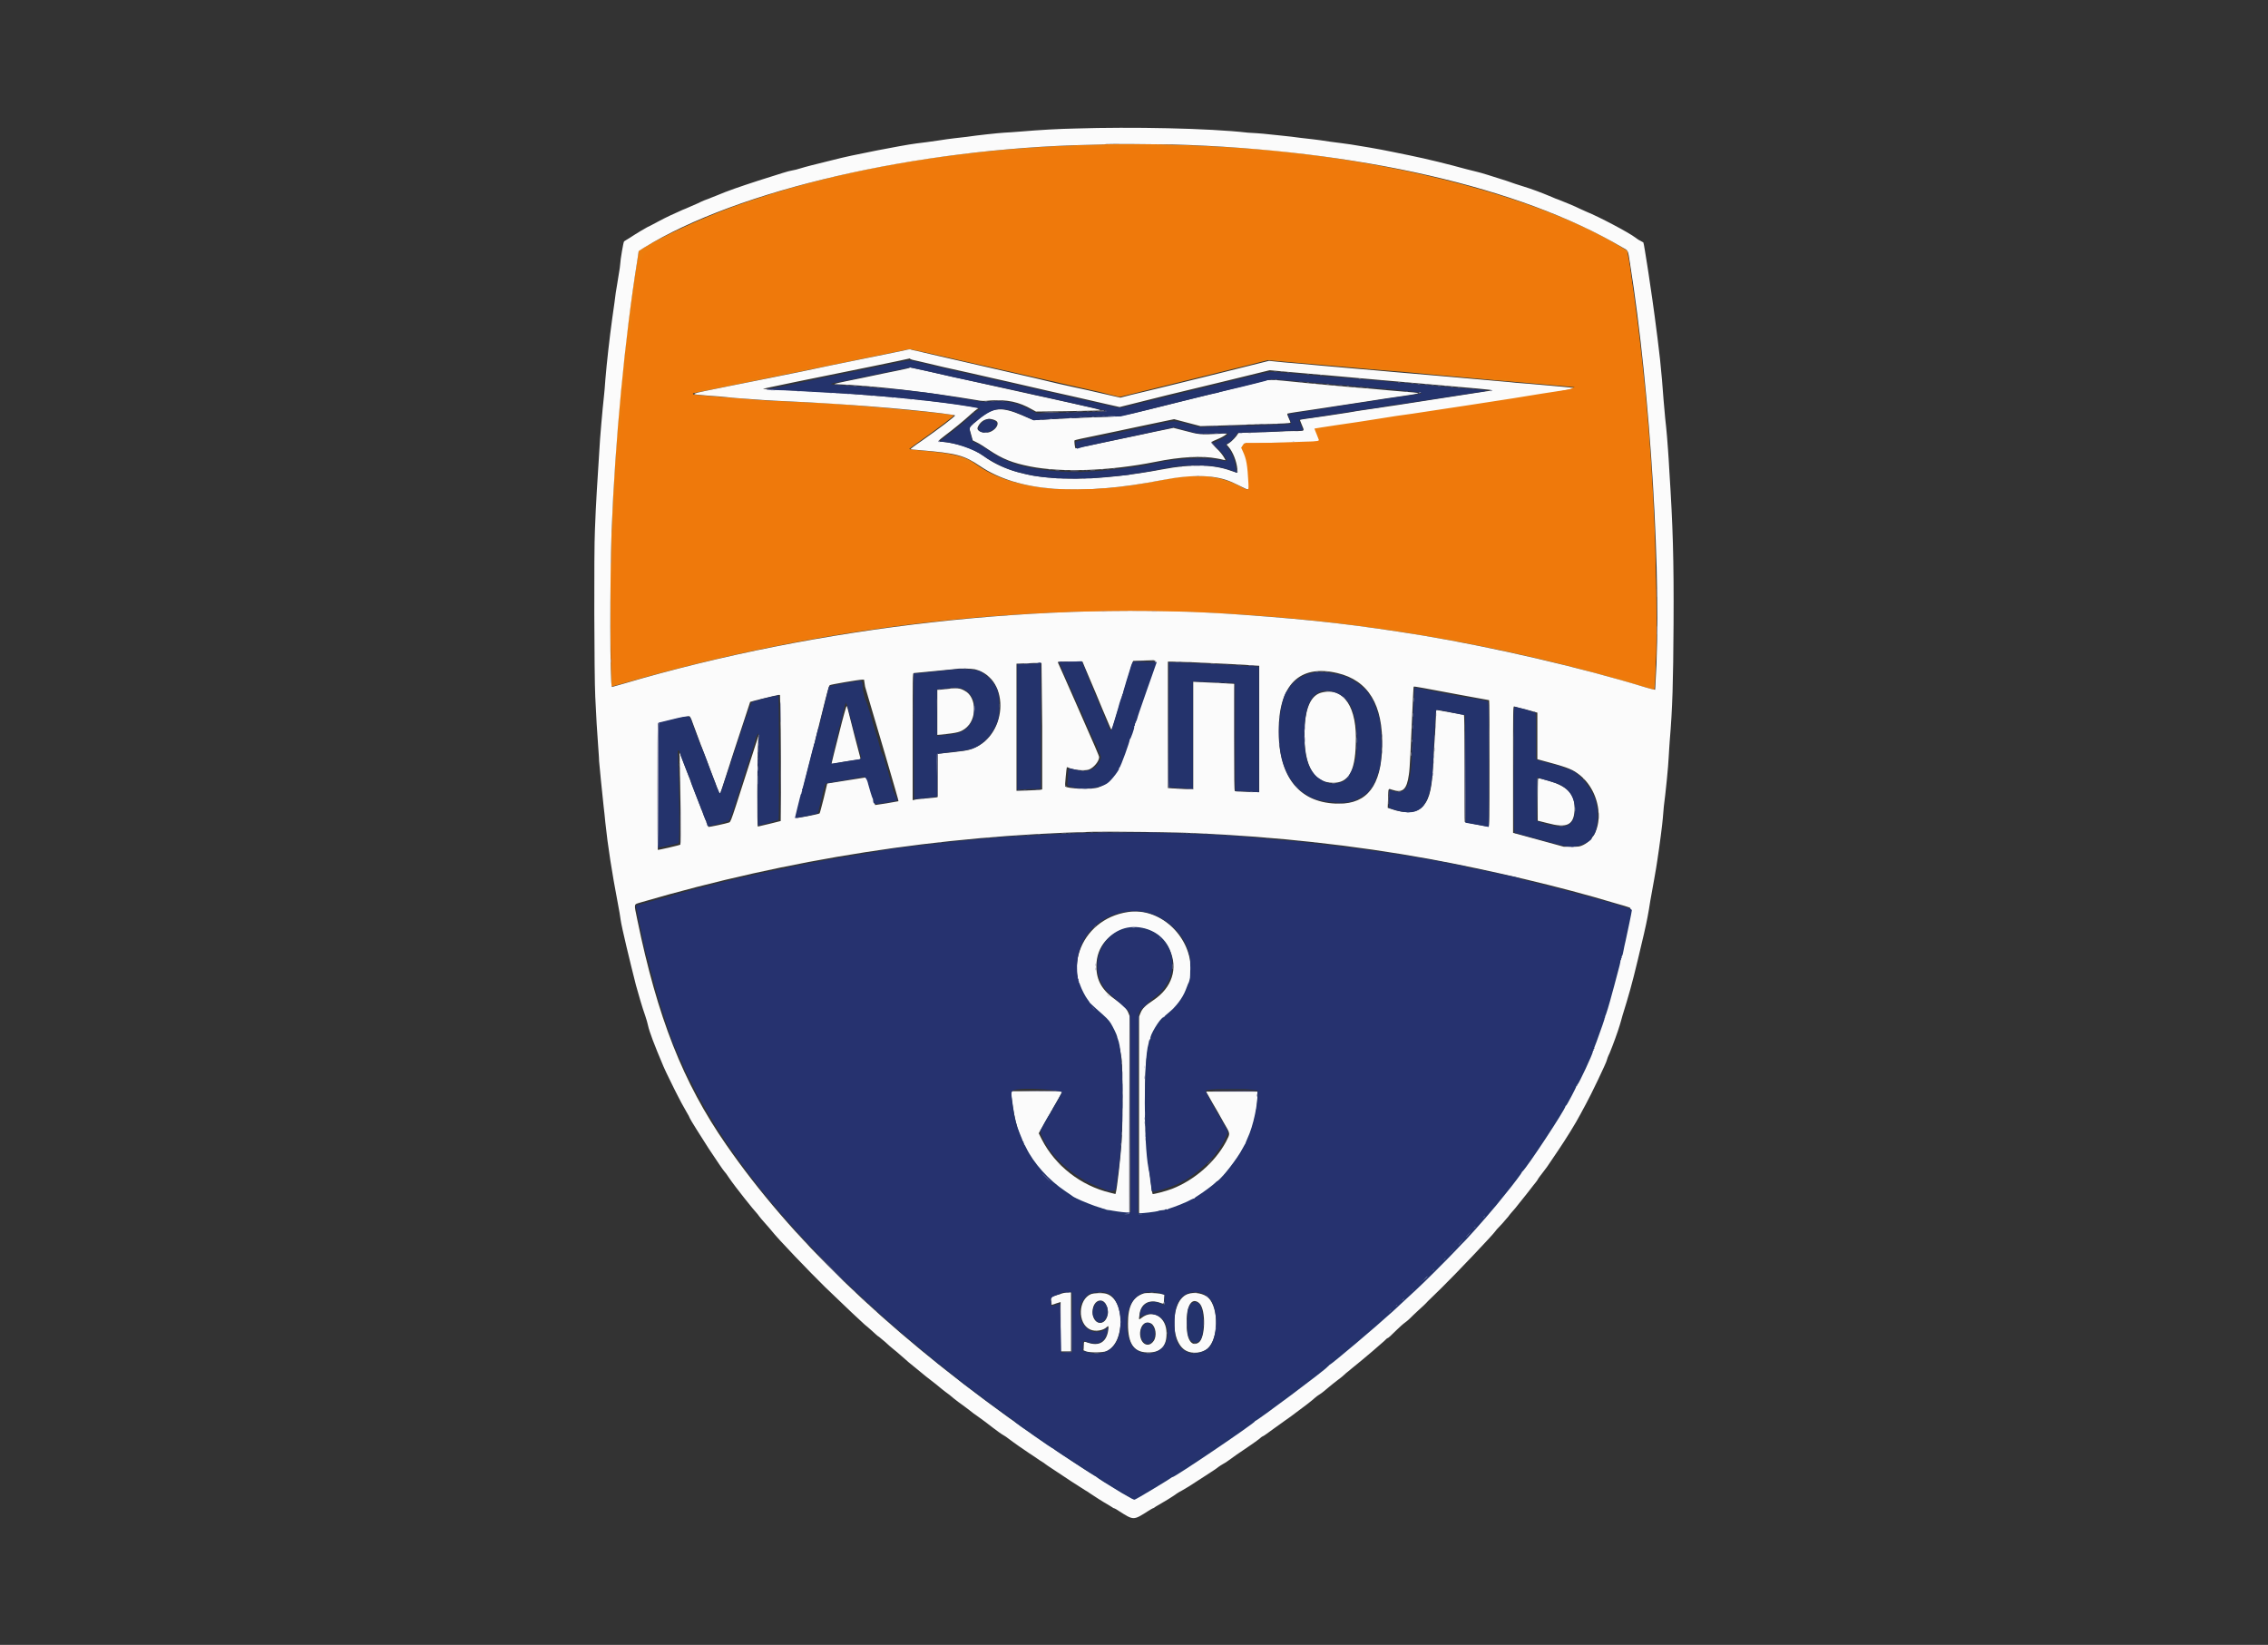 <?xml version="1.0" encoding="utf-8"?>
<!-- Generator: Adobe Illustrator 25.0.1, SVG Export Plug-In . SVG Version: 6.00 Build 0)  -->
<svg version="1.0"
	 id="svg" sodipodi:docname="maurip.svg" xmlns:cc="http://creativecommons.org/ns#" xmlns:dc="http://purl.org/dc/elements/1.1/" xmlns:inkscape="http://www.inkscape.org/namespaces/inkscape" xmlns:rdf="http://www.w3.org/1999/02/22-rdf-syntax-ns#" xmlns:sodipodi="http://sodipodi.sourceforge.net/DTD/sodipodi-0.dtd" xmlns:svg="http://www.w3.org/2000/svg"
	 xmlns="http://www.w3.org/2000/svg" xmlns:xlink="http://www.w3.org/1999/xlink" x="0px" y="0px" viewBox="0 0 408.2 296"
	 style="enable-background:new 0 0 408.2 296;" xml:space="preserve">
<rect x="0" y="0" width="408.2" height="296" fill="#333333" stroke="none"/>
<style type="text/css">
	.st0{fill-rule:evenodd;clip-rule:evenodd;fill:#EC7C0C;}
	.st1{fill-rule:evenodd;clip-rule:evenodd;fill:#FBFBFB;}
	.st2{fill-rule:evenodd;clip-rule:evenodd;fill:#24336C;}
	.st3{fill-rule:evenodd;clip-rule:evenodd;fill:#9B9BBB;}
	.st4{fill-rule:evenodd;clip-rule:evenodd;fill:#606797;}
	.st5{fill-rule:evenodd;clip-rule:evenodd;fill:#4E518F;}
	.st6{fill-rule:evenodd;clip-rule:evenodd;fill:#6C65AC;}
	.st7{fill-rule:evenodd;clip-rule:evenodd;fill:#6C7CA4;}
	.st8{fill-rule:evenodd;clip-rule:evenodd;fill:#041154;}
	.st9{fill:#EF790B;}
	.st10{fill:#26326F;}
</style>
<sodipodi:namedview  bordercolor="#666666" borderopacity="1" gridtolerance="10" guidetolerance="10" id="namedview15" inkscape:current-layer="svg" inkscape:cx="387.31748" inkscape:cy="227.91181" inkscape:pageopacity="0" inkscape:pageshadow="2" inkscape:window-height="705" inkscape:window-maximized="1" inkscape:window-width="1366" inkscape:window-x="-8" inkscape:window-y="-8" inkscape:zoom="1.4142136" objecttolerance="10" pagecolor="#ffffff" showgrid="false">
	</sodipodi:namedview>
<g id="g37" transform="matrix(0.625,0,0,0.625,-25.924,1.998)">
	<path id="path0" class="st0" d="M358.6,38.4c-0.9,0-3.9,0.1-6.8,0.2c-37,1.3-70.5,7.3-99.2,17.7c-9.3,3.4-20.6,8.6-26.2,12.1
		l-1,0.6l-0.5,3.3c-4,24.6-6.7,54.9-7.5,83.5c-0.3,10.9-0.1,38.3,0.2,38.7c0,0,2-0.5,4.4-1.2c96-27.6,195.7-27.4,290.9,0.7
		c2.6,0.8,4.8,1.4,4.9,1.4c0.7,0,0.8-29.8,0.2-45.7c-1-26.2-3.6-53.4-7.3-76.9l-0.6-3.8l-1-0.6C488.1,55.1,448.2,44,407.8,40.1
		C394.3,38.8,370.2,37.9,358.6,38.4 M312.9,99.4c4.9,1.1,12.6,2.9,17.2,3.9c18.3,4.2,23.8,5.4,25.5,5.8c1,0.2,3.2,0.7,5,1.2l3.3,0.8
		l8.1-2c16.9-4.2,23.8-5.9,29.1-7.2l5.5-1.4l3.2,0.3c1.8,0.2,7,0.6,11.6,1c10.1,0.9,16.7,1.5,20.7,1.8c1.6,0.1,7.2,0.6,12.3,1.1
		c16.8,1.5,18.7,1.7,35.2,3.1c5.9,0.5,5.8,0.5,5.2,0.6c-0.9,0.2-26.2,4.2-45.6,7.1c-4.2,0.6-12.1,1.8-17.5,2.7
		c-5.4,0.8-10.2,1.5-10.7,1.6c-1.4,0.2-1.4,0.2-0.6,2.1c0.4,0.9,0.7,1.7,0.7,1.7c-0.1,0.1-8,0.4-15.1,0.6l-6.6,0.2l-0.4,0.6
		l-0.4,0.6l0.5,1.1c1,2.3,1.4,4.4,1.6,9l0.1,2.2l-0.6-0.3c-0.3-0.1-1.3-0.6-2-1c-6.1-3.1-12.7-3.6-22.2-1.6
		c-23.8,4.8-42.9,3.2-53.4-4.5c-3.3-2.4-6.5-3.2-16.9-4.1c-1.3-0.1-2.4-0.3-2.4-0.3s1.2-1,2.7-2c5.1-3.6,10.4-7.6,10.2-7.7
		c-0.4-0.4-19-2.2-31.1-3.1c-1.3-0.1-2.9-0.2-3.6-0.3c-1.7-0.1-10-0.5-14.7-0.7c-5.7-0.2-6.1-0.3-16.1-1.1c-9.1-0.7-10.7-0.9-10.4-1
		c0.1,0,5.9-1.2,12.9-2.6c7-1.4,17.2-3.5,22.6-4.6c5.4-1.1,13.7-2.8,18.5-3.8c4.8-1,8.7-1.8,8.8-1.8c0.1,0,0.3,0,0.4,0
		C303.9,97.4,308,98.3,312.9,99.4"/>
	<path id="path1" class="st1" d="M351.3,33.8c-5,0.1-10.3,0.4-16.2,0.9c-1.6,0.1-3.6,0.3-4.4,0.3c-1.8,0.1-8.2,0.8-10.8,1.2
		c-1,0.1-2.6,0.3-3.5,0.4c-0.9,0.1-3.2,0.4-5,0.7c-1.8,0.3-4.5,0.6-6,0.8c-2.4,0.3-7.1,1.2-11.3,2c-6.5,1.3-9,1.8-12.9,2.8
		c-5.3,1.3-7.7,1.9-9.3,2.4c-0.6,0.2-1.7,0.5-2.4,0.6c-1.2,0.2-2.6,0.7-9.6,2.9c-5.5,1.8-8.5,2.8-12.3,4.4c-0.7,0.3-1.6,0.6-2,0.8
		c-0.4,0.1-1.9,0.7-3.3,1.4c-1.5,0.6-3.3,1.5-4.2,1.8c-2.9,1.3-4.5,2-7.3,3.5c-1.5,0.8-2.8,1.5-2.9,1.5c-0.1,0-3.3,1.9-5.1,3.1
		c-0.8,0.5-1.5,0.9-1.6,1c-0.2,0.1-1.1,5.5-1.1,6.4c0,0.3-0.2,1.9-0.5,3.5c-0.3,1.7-0.6,3.9-0.8,4.9c-0.1,1.1-0.6,4.4-1,7.3
		c-0.8,5.8-1.6,12.9-2,17.8c-0.1,1.7-0.3,3.8-0.4,4.7c-0.4,3.5-1.2,12.7-1.3,15.2c-0.6,9.6-1,15.1-1.3,23.4
		c-0.3,6-0.2,42.1,0.1,47.9c0.3,6.3,0.5,9.8,0.8,13.7c0.1,1.7,0.3,3.8,0.3,4.8c0.1,1.6,0.9,9.1,1.3,13c0.1,1.1,0.4,3.2,0.5,4.7
		c0.7,6.7,1.9,14.4,3.6,23.3c0.4,1.9,0.7,4,0.8,4.7c0.3,2.2,2.7,12.1,4.4,18.8c0.7,2.5,1.8,6.4,2.7,8.9c0.3,0.9,0.7,2.2,0.8,2.8
		c0.4,1.8,1.7,5.3,4.5,11.9c0.3,0.7,1.2,2.6,2,4.2c0.8,1.6,1.7,3.5,2.1,4.2c0.7,1.4,1.3,2.5,2.5,4.6c0.5,0.8,0.9,1.6,0.9,1.7
		c0,0.2,3.4,5.6,5.4,8.7c2.8,4.2,4,6,4.5,6.6c0.3,0.3,0.9,1.1,1.4,1.9c1.9,2.8,7.3,9.5,8,10.2c0.2,0.2,0.5,0.6,0.7,0.9
		c0.2,0.3,1,1.2,1.7,2c0.7,0.8,1.6,1.8,1.9,2.2c1.7,2.2,11,11.9,15.4,16.2c5.9,5.7,10.7,10.2,11.4,10.8c0.3,0.2,1.2,1,2.1,1.8
		s1.7,1.6,2,1.7c0.2,0.2,1,0.8,1.8,1.5c0.7,0.7,1.8,1.6,2.4,2.1c0.6,0.5,1.5,1.2,1.9,1.6c0.5,0.4,1.6,1.4,2.4,2.1
		c0.9,0.7,2.1,1.7,2.7,2.2c2.4,2,2.7,2.2,3.6,2.9c1.1,0.8,2.4,1.9,3,2.4c0.2,0.2,0.9,0.7,1.4,1.1c0.6,0.4,1.6,1.2,2.4,1.9
		c0.8,0.6,1.9,1.5,2.4,1.8c0.5,0.4,1.4,1,2,1.5c0.6,0.5,1.8,1.4,2.7,2c0.9,0.6,2.7,2,4,3c1.3,1,2.7,2,3.1,2.2
		c0.4,0.2,1.1,0.7,1.6,1.1c0.5,0.4,1.8,1.3,2.9,2.1c1.1,0.7,2.7,1.9,3.7,2.5c1,0.7,2.1,1.4,2.5,1.7c0.4,0.2,1.3,0.8,1.9,1.3
		c5.2,3.5,10.3,6.8,11,7.2c0.4,0.2,1,0.6,1.4,0.9c1,0.7,4,2.6,5.1,3.2c0.5,0.3,1,0.6,1.3,0.8c0.2,0.2,0.5,0.3,0.6,0.3
		c0.1,0,0.6,0.3,1.2,0.7c4.4,2.8,4.2,2.8,8.6,0c0.6-0.4,1.2-0.7,1.2-0.7c0.1,0,0.3-0.1,0.6-0.3c0.2-0.2,0.8-0.5,1.3-0.8
		c1.1-0.6,4.2-2.5,5.1-3.2c0.4-0.3,1-0.6,1.2-0.7c0.2-0.1,1.2-0.7,2.2-1.3c0.9-0.6,3.1-2,4.8-3.1c1.7-1.1,3.4-2.2,3.7-2.5
		c0.4-0.3,1-0.7,1.4-0.9c0.4-0.2,1.2-0.7,1.7-1.1c1.1-0.8,2.6-1.9,5.9-4.1c1.2-0.8,2.4-1.7,2.8-2c0.3-0.3,0.8-0.7,1.1-0.8
		c0.3-0.1,1.6-1.1,3-2.1c1.4-1,2.8-2,3.2-2.3s1.1-0.8,1.7-1.2c1.3-1,2.8-2.1,4.8-3.6c0.9-0.7,1.9-1.5,2.2-1.8c0.3-0.3,1-0.8,1.5-1.1
		c0.5-0.3,1.6-1.2,2.4-1.9c0.8-0.7,2-1.6,2.5-2c0.5-0.4,1.5-1.1,2.1-1.7s1.5-1.2,1.9-1.6c4.6-3.7,8.6-7.2,9.6-8.1
		c0.4-0.4,0.8-0.8,0.9-0.8c0.2,0,0.9-0.6,2.8-2.5c0.6-0.6,1.7-1.6,2.4-2.1c0.7-0.5,1.4-1.2,1.6-1.4s1.1-1.1,2.1-2
		c0.9-0.8,2.2-2,2.8-2.7c0.6-0.6,2.4-2.3,3.9-3.8c4-3.9,14.9-15.4,15.4-16.2c0.1-0.2,0.8-1,1.6-1.8c0.8-0.8,1.7-2,2.2-2.5
		c0.4-0.6,1.3-1.6,2-2.4c0.6-0.8,2.1-2.6,3.2-4c1.1-1.4,2-2.6,2.1-2.7c0.2-0.2,1.2-1.5,1.2-1.6c0-0.1,0.8-1.2,1.9-2.6
		c0.4-0.5,1.2-1.6,1.7-2.4c0.5-0.8,1.6-2.3,2.3-3.4c1.9-2.8,5-7.7,6.5-10.6c0.4-0.8,1.1-2,1.4-2.6c1.4-2.5,6.1-12.3,6.1-12.8
		c0-0.1,0.3-1,0.8-2c1-2.4,2.4-6.3,2.9-8c0.2-0.7,0.6-2,0.8-2.8c1.8-5.8,2.7-8.9,4.4-16c1.4-5.8,2.4-10.1,2.8-12.3
		c0.2-1.1,0.6-3.2,0.8-4.7c0.6-3.3,1.8-9.9,2-11.5c0.7-4.5,1.5-10.8,1.6-12.2c0.1-0.9,0.2-2.5,0.3-3.5c0.5-3.7,1.3-11.6,1.4-14.2
		c0.1-1.5,0.2-3.6,0.3-4.7c0.8-9.4,1-16.9,1.1-33.6c0.1-18.9-0.2-28.3-1.2-43.9c-0.1-2.1-0.3-5-0.4-6.4c-0.1-1.5-0.4-5.5-0.8-8.9
		c-0.3-3.4-0.7-7.7-0.8-9.5c-0.1-1.8-0.5-5.2-0.7-7.6c-0.3-2.4-0.6-5-0.7-5.9c-0.2-1.7-1.3-10.2-2.2-16c-0.3-1.9-0.6-4.3-0.8-5.3
		c-0.3-1.9-1-6.4-1.1-6.4c0,0-0.4-0.2-0.9-0.5c-0.5-0.2-1.1-0.7-1.4-0.9c-1.8-1.4-10.5-6-14-7.4c-0.7-0.3-1.6-0.7-2-0.9
		c-1.1-0.6-5.3-2.3-6.1-2.6c-0.4-0.1-1.3-0.5-2-0.8c-3.1-1.3-5.8-2.3-8.1-3c-1.3-0.4-3.5-1.1-4.8-1.6c-4.4-1.4-7.2-2.3-8.5-2.6
		c-0.7-0.2-2.1-0.5-3.2-0.8c-5.1-1.4-11.1-2.9-16.5-4c-1.6-0.3-3.8-0.8-4.9-1c-3.8-0.8-9.2-1.7-11.8-2.1c-1.5-0.2-4.2-0.6-6-0.8
		c-1.8-0.3-4.1-0.6-5-0.7c-0.9-0.1-2.5-0.3-3.5-0.4c-2.6-0.4-9.1-1-10.8-1.2c-0.8-0.1-2.8-0.2-4.4-0.3
		C389.5,33.7,367.1,33.3,351.3,33.8 M379.1,38.4c53.1,1.5,100.2,12.3,129.5,29.6c1.9,1.1,1.6,0.5,2.3,4.8c5.9,36.9,9.2,91.6,7.3,121
		l-0.1,1.6l-0.6-0.1c-0.3-0.1-1.3-0.3-2.2-0.6c-18.2-5.6-43.6-11.5-64-14.9c-18.5-3-31-4.5-52.1-6c-56.3-4.1-121.7,3.2-178.3,19.9
		c-1.7,0.5-3.2,0.9-3.2,0.9c-0.6-0.6-0.6-30.3-0.1-44.9c1-25.9,3.8-55.5,7.4-77.9l0.4-2.7l1.4-0.9c27.1-16.7,78.5-28.6,128.3-29.7
		c2.7-0.1,4.9-0.1,4.9-0.2C360.2,38.2,373.6,38.3,379.1,38.4 M302.3,97.6c-0.8,0.2-5.8,1.2-11.2,2.3c-5.4,1.1-13.9,2.8-18.9,3.9
		c-5,1-14.2,2.9-20.4,4.1c-12.8,2.6-12.2,2.3-6.6,2.8c1.8,0.1,5.4,0.4,8.1,0.7c6.5,0.5,9.1,0.7,16,1c15.2,0.7,31.8,2,43.3,3.4
		c2.1,0.3,3.8,0.5,3.9,0.6c0.2,0.2-4.7,3.9-9.7,7.4c-1.8,1.2-3.2,2.3-3.1,2.3c0.1,0.1,1.2,0.2,2.5,0.3c10.9,0.9,12.9,1.5,17.5,4.6
		c10.9,7.4,28.5,8.7,52.6,4c8.8-1.7,15.5-1.5,20.3,0.8c0.7,0.3,1.9,0.9,2.7,1.3c1.9,0.9,1.8,1,1.7-1c-0.3-5.6-0.6-7.1-1.6-9.3
		l-0.5-1.1l0.4-0.6l0.4-0.6l1.7,0c0.9,0,2.3,0,3-0.1c0.7,0,4.8-0.2,9.1-0.3c4.3-0.1,7.9-0.3,7.9-0.3c0,0-0.3-0.8-0.7-1.8
		c-0.4-0.9-0.7-1.8-0.7-1.8c0,0,2.9-0.5,6.4-1c3.5-0.5,8.9-1.3,11.9-1.8c3-0.5,7.5-1.2,10-1.5c9.3-1.4,25.1-3.8,28.8-4.4
		c2.9-0.5,14.2-2.3,15.8-2.5c2.7-0.4,2.5-0.5-2.1-0.9c-2.4-0.2-6.5-0.6-9.1-0.8c-2.6-0.2-5.2-0.4-5.7-0.5
		c-0.9-0.1-17.9-1.6-21.6-1.9c-1.1-0.1-5.8-0.5-10.5-0.9s-9.9-0.9-11.5-1s-6.3-0.6-10.2-0.9c-4-0.4-9.1-0.8-11.3-1l-4-0.4l-6.8,1.7
		c-3.7,0.9-8.8,2.2-11.2,2.8c-4.5,1.1-16.1,4-21.7,5.3l-3.1,0.8l-4.8-1.1c-2.6-0.6-6.5-1.5-8.5-1.9s-7.1-1.6-11.2-2.6
		c-8.8-2-21-4.8-29.6-6.8c-3.3-0.8-6-1.4-6.1-1.4C303.7,97.3,303,97.4,302.3,97.6 M306,100.8c1.4,0.3,4.6,1.1,7.2,1.7
		c2.6,0.6,6.2,1.4,8.1,1.8c4.9,1.1,7.3,1.7,11,2.5c1.8,0.4,6.9,1.6,11.3,2.6c4.4,1,9,2,10.2,2.3c1.2,0.3,3.9,0.9,6.1,1.4l4,0.9
		l6.4-1.6c3.5-0.9,10.8-2.7,16.3-4c5.5-1.3,12.3-3,15.2-3.7l5.3-1.3l4.4,0.4c2.4,0.2,8.1,0.7,12.7,1.1c10.9,1,18.1,1.6,27.3,2.4
		c14.8,1.3,19.7,1.7,19.7,1.9c0,0.1-0.2,0.1-0.4,0.1c-0.2,0-2.1,0.3-4.1,0.6c-2.1,0.3-8.4,1.3-14.2,2.2c-5.7,0.9-12.9,2-15.8,2.4
		s-6.1,0.9-7,1.1c-2.6,0.4-10.5,1.6-12.2,1.8c-0.9,0.1-1.7,0.3-1.7,0.3c0,0,0.3,0.7,0.6,1.5c0.8,1.8,0.8,1.7-1.7,1.7
		c-1.1,0-4.7,0.1-8.1,0.3c-3.4,0.1-6.7,0.2-7.3,0.2c-1.1,0-1.2,0-1.4,0.4c-0.3,0.6-1.7,2.1-2.5,2.6l-0.7,0.4l0.6,0.7
		c1.2,1.4,2.3,4.1,2.5,6.4c0.1,1,0.1,1.1-0.2,1c-0.2-0.1-1-0.3-1.8-0.6c-5-1.8-11.4-1.9-19.3-0.4c-18.8,3.5-33.3,3.7-43.4,0.4
		c-3.2-1-5.9-2.4-8.4-4.2c-3-2.2-7.2-3.6-11.8-4.1c-1.5-0.1-1.5-0.1,0.7-1.8c2.3-1.7,5.7-4.5,7.2-5.9c0.6-0.6,1.5-1.3,1.9-1.6
		c0.5-0.3,0.8-0.5,0.7-0.5c-0.1,0-1.5-0.2-3.2-0.5c-6-1-16.8-2.2-26-2.9c-10.9-0.9-16.5-1.2-28.9-1.8c-2.2-0.1-3.9-0.2-4-0.2
		c-0.1-0.1,0-0.1,9.6-2.1c15.4-3.1,31-6.3,32.6-6.7C303.5,100.3,304.6,100.5,306,100.8 M300,103.5c-1.9,0.4-6.5,1.3-10.1,2.1
		c-7.5,1.5-8.6,1.8-8,1.8c11.1,0.4,27,2.3,40.8,4.6c1.5,0.3,2.1,0.3,4.1,0.1c4.7-0.3,8.1,0.4,11.9,2.6l1.1,0.6l8.6-0.1
		c4.7-0.1,9-0.2,9.6-0.2c1.1-0.1,0.5-0.3-20.1-4.8c-4.9-1.1-14.6-3.2-21.6-4.8c-7-1.6-12.7-2.8-12.8-2.8
		C303.5,102.8,301.9,103.1,300,103.5 M403,107.1c-2.1,0.5-7.7,1.9-12.5,3.1c-4.8,1.2-12.6,3.1-17.3,4.3c-9.5,2.3-8.9,2.2-15.2,2.4
		c-1.9,0.1-5.4,0.2-7.7,0.3c-2.3,0.1-5.7,0.3-7.7,0.4l-3.5,0.2l-3.2-1.4c-6.4-2.7-8.8-2.4-13.7,2c-1.8,1.6-1.7,1.3-1.1,3.4l0.5,1.8
		l1.2,0.6c0.7,0.3,2.2,1.3,3.4,2.1c4,2.7,6.9,3.8,11.9,4.8c9,1.8,23,1.3,36-1.3c7.3-1.5,13.6-1.8,17.8-1c0.7,0.1,1.5,0.3,1.9,0.4
		l0.6,0.1l-0.5-0.9c-0.3-0.5-1.1-1.6-2.1-2.5c-0.9-0.9-1.6-1.7-1.5-1.8s0.9-0.5,1.9-0.9c1-0.4,2-1,2.2-1.2l0.5-0.4l-2.2,0.1
		c-5.7,0.3-6,0.2-9.8-0.8l-3.5-0.9l-1.9,0.4c-1.1,0.2-4.9,1-8.6,1.8c-8.5,1.8-17.7,3.7-17.7,3.7c-0.2-0.2-0.4-2.1-0.3-2.3
		c0.1-0.1,2.7-0.7,5.8-1.3c3.1-0.6,8.9-1.9,12.8-2.7c3.9-0.8,7.7-1.6,8.6-1.8l1.5-0.3l3.8,1l3.8,1l9.8-0.3c5.4-0.2,11.2-0.4,13-0.4
		c1.7-0.1,3.1-0.2,3.1-0.3c0-0.1-0.2-0.7-0.5-1.3c-0.3-0.6-0.5-1.2-0.4-1.3c0.1-0.1,3.5-0.6,7.6-1.2c4.1-0.6,10.6-1.6,14.5-2.2
		c3.9-0.6,9-1.4,11.3-1.7c4.8-0.7,5.1-0.8,3-1c-0.9-0.1-4-0.3-7.1-0.6c-3-0.3-7.8-0.7-10.5-0.9s-8.7-0.8-13.2-1.2
		C405.8,105.9,407.5,105.9,403,107.1 M328.2,117.9c1.6,0.8-0.5,3.5-2.8,3.5c-1.5,0-2.7-0.7-2.4-1.5
		C323.9,117.7,326.1,116.8,328.2,117.9 M374.2,187.1c0,0.1-0.4,1.6-1,3.3c-0.6,1.7-1.7,4.9-2.5,7.2c-0.8,2.2-1.9,5.5-2.5,7.2
		c-0.6,1.7-1.6,4.7-2.3,6.6c-2.9,8.3-4.5,10.8-8.1,12.1c-1.8,0.7-9.2,0.4-9.6-0.3c-0.1-0.1,0.4-5.4,0.5-5.5c0,0,0.2,0,0.4,0.1
		c1.3,0.7,4.6,1,5.9,0.6c1.4-0.5,3-2.4,3-3.6c0-0.3-1.1-2.9-6.8-15.8c-2.1-4.8-5-11.3-5.1-11.5c-0.1-0.2,0.6-0.2,3.5-0.2l3.6,0
		l0.7,1.7c0.4,0.9,1.8,4.2,3.1,7.3c1.3,3.1,2.8,6.8,3.4,8.1c1,2.4,1.3,3,1.3,2.5c0-0.1,0.6-2.1,1.3-4.3c0.7-2.2,1.9-6.1,2.7-8.7
		c0.8-2.5,1.5-5.1,1.7-5.7l0.4-1.1l2.5-0.1c1.4,0,2.9-0.1,3.3-0.1C373.8,186.9,374.1,187,374.2,187.1 M385.2,187.5
		c8.4,0.4,15.2,0.7,17.1,0.9l1.8,0.1v18.2v18.2l-3.4-0.1c-1.9-0.1-3.5-0.1-3.6-0.2c-0.2-0.1-0.2-3.3-0.2-15.5v-15.4l-1.9-0.1
		c-1-0.1-3.7-0.2-5.9-0.3l-4-0.2v15.5v15.5l-2.5-0.1c-1.4-0.1-3-0.2-3.6-0.2l-1.2-0.1l0-18.2l0-18.2l1.1,0
		C379.5,187.3,382.3,187.4,385.2,187.5 M341.6,205.9l0,18.2l-0.5,0.1c-0.3,0.1-1.9,0.1-3.7,0.2l-3.2,0.1v-18.3v-18.3l0.6,0
		c0.3,0,1.5-0.1,2.5-0.1c1.1-0.1,2.4-0.1,3-0.1l1.1,0L341.6,205.9 M322.2,189.5c10.7,2.7,9.4,20.2-1.7,23.2
		c-0.7,0.2-2.8,0.5-4.7,0.7c-1.9,0.2-3.7,0.4-3.9,0.4l-0.4,0.1v6.2v6.2l-0.4,0.1c-0.2,0-1.6,0.2-3.1,0.3c-1.5,0.1-3,0.3-3.2,0.4
		l-0.5,0.1v-18.3c0-17,0-18.3,0.3-18.3c0.4,0,12.1-1.2,12.4-1.2C317.7,189.2,321.2,189.3,322.2,189.5 M426.6,190.6
		c8.9,2.1,13.2,9.1,12.9,21.3c-0.3,11.1-4.3,16.3-12.4,16.3c-11.2,0-17.4-7.4-17.4-20.9C409.7,194,415.7,188,426.6,190.6
		 M290.6,194.5c0.5,1.8,2,6.7,5.7,19.3c2.7,9.3,4,13.6,3.9,13.7c0,0-1.6,0.3-3.4,0.6l-3.3,0.5l-0.1-0.3c-0.1-0.2-0.6-2-1.2-4
		c-0.6-2-1.1-3.7-1.1-3.7c0,0-2.6,0.4-5.7,0.9l-5.7,0.9l-1,4.2c-0.6,2.3-1.1,4.3-1.2,4.4c-0.1,0.2-6.8,1.5-6.9,1.3
		c0,0,0.6-2.6,1.4-5.7c3-11.8,4.8-18.7,6.1-24.1c1.7-6.9,2.1-8.2,2.3-8.4c0.1-0.2,8.4-1.6,9.3-1.6l0.6,0L290.6,194.5 M462.1,196.9
		c4.5,0.8,8.1,1.5,8.2,1.5c0.1,0,0.1,8.2,0.1,18.2c0,16.4,0,18.2-0.3,18.2c-0.4,0-6.6-1.2-6.8-1.3c-0.1,0-0.1-7-0.1-15.5
		c0-12.2,0-15.4-0.2-15.4c-0.1,0-1.9-0.3-4-0.7c-2.1-0.4-3.8-0.7-3.9-0.7s-0.1,1.7-0.2,3.7c-0.1,2-0.2,4.3-0.3,5.1s-0.2,3.1-0.3,5.2
		c-0.4,8.3-1,11.3-2.9,13.6c-1.7,2.1-5.2,2.4-9.4,0.9l-0.9-0.3l0.1-2.7c0.1-3.1,0-2.9,1.2-2.5c3,1,4.2,0,4.8-4.4
		c0.3-1.8,0.5-7.2,1.2-22.6c0.1-1.4,0.1-2.6,0.2-2.7C448.8,194.4,451.4,194.9,462.1,196.9 M314.1,195.2c-1.1,0.1-2.1,0.2-2.3,0.2
		l-0.4,0v6.5v6.5l1.3-0.1c4.6-0.5,5.3-0.7,6.7-1.7c3.5-2.5,3.4-9.1-0.1-10.9C317.9,194.9,317,194.8,314.1,195.2 M422.1,196.2
		c-2.9,0.7-4.5,3.9-4.9,9.5c-0.6,10.8,2.2,16.5,8.2,16.5c4.4,0,6.3-3.3,6.5-11.1C432.4,200.5,428.5,194.6,422.1,196.2 M266.3,206.8
		c0.1,5.5,0.1,13.7,0.1,18.2l-0.1,8.2l-3.2,0.8c-1.7,0.4-3.3,0.8-3.4,0.8c-0.2,0-0.2-18.5,0.1-24.2l0.1-1.9l-0.7,2.1
		c-1.6,5-4.4,13.6-5.8,18c-1.3,4-1.6,4.7-1.9,4.8c-0.7,0.3-6,1.4-6,1.3c-0.1-0.1-2.7-6.7-3.9-9.9c-0.4-1.1-1.5-4-2.5-6.5
		c-0.9-2.5-1.8-4.6-1.8-4.8c-0.2-0.5-0.2-0.3-0.1,2.5c0.2,5.6,0.4,23.7,0.2,23.8c-0.3,0.2-6.4,1.6-6.5,1.5c-0.1-0.1-0.1-36.3,0-36.4
		c0.2-0.1,8.7-2.1,9-2.1c0.2,0,0.4,0.3,0.7,1c0.2,0.5,1.2,3.3,2.3,6.2c1.1,2.9,2.8,7.4,3.8,10c2,5.3,2,5.4,2.2,5
		c0.2-0.4,3-9.2,3.9-12c1.5-4.6,4.7-14.2,4.7-14.3c0.1-0.1,7.8-2,8.2-2l0.4,0L266.3,206.8 M283.1,208c-1.1,4.4-2.1,8.2-2.1,8.4
		l-0.1,0.4l1.7-0.3c0.9-0.2,2.8-0.5,4.2-0.7l2.5-0.4l-0.1-0.5c-0.1-0.3-0.8-3-1.6-6.1c-0.8-3.1-1.6-6.3-1.8-7.1s-0.4-1.6-0.5-1.6
		C285.2,200,284.2,203.5,283.1,208 M481,201.1l3.2,0.9l0,6.7l0,6.7l0.7,0.2c7.1,1.9,9,2.5,10.9,3.9c7.3,5.2,8.2,17.4,1.6,20.6
		c-1.1,0.5-1.2,0.5-3.4,0.5l-2.2,0l-5.1-1.4c-2.8-0.8-5.6-1.5-6.2-1.7c-0.6-0.2-1.6-0.4-2.2-0.6l-1.1-0.3v-18.2
		c0-17.3,0-18.2,0.3-18.2C477.7,200.3,479.3,200.7,481,201.1 M484.3,227l0,6.1l2.8,0.7c5.5,1.5,7.5,0.6,7.8-3.5c0.3-4.9-2-7.3-8.6-9
		c-0.8-0.2-1.5-0.4-1.7-0.4C484.3,220.9,484.3,221.2,484.3,227 M385.7,236.7c23.2,1,45.8,3.5,67.3,7.4c17.4,3.2,38.2,8.1,53.4,12.7
		c2.2,0.6,4.1,1.2,4.3,1.3c0.5,0.1,0.5,0.4-0.7,5.7c-3.9,18.1-8.4,32.4-14,43.7c-12.5,25.4-34.3,50.7-66.9,77.9
		c-15.8,13.2-36.4,27.9-55.9,39.8c-2.2,1.4-4.4,2.6-4.8,2.8l-0.7,0.3l-1-0.5c-1.5-0.8-8-4.8-9.3-5.7c-0.6-0.4-1.7-1.1-2.2-1.4
		c-3.4-2-17.1-11.3-23.2-15.7c-36.2-26.1-62.9-51.9-81.4-78.6c-12.5-18-19.8-36.7-25.6-64.8c-1-4.9-1.1-4.3,1.1-5
		c42.7-12.5,86.1-19.2,130.1-20.3C361.5,236.2,380.4,236.4,385.7,236.7 M366.3,259.4c-14.1,2.1-19.7,18.3-9.7,27.8
		c3.7,3.5,4.8,4.7,5.3,5.7c1.2,2.3,2.1,5.4,2.6,9c0.3,2.3,0.3,19.2,0,23.3c-0.4,5.7-1.4,14.1-1.7,15l-0.1,0.4l-1.6-0.4
		c-8.3-2-15.7-7.7-19.6-15.3l-0.9-1.8l1.6-2.8c3.4-6,5.2-9.1,5.2-9.2c0,0-3.3-0.1-7.4-0.1h-7.4l0.1,1.1c1,9.4,3.3,15.5,8.2,21.4
		c6,7.2,15.5,12.1,24.2,12.6l1.7,0.1l0-28.4l0-28.4l-0.4-1c-0.5-1.2-1.4-2.1-3.5-3.6c-4-2.8-5.7-5.6-5.7-9.8
		c0-11.8,16-15.4,21.1-4.7c2.5,5.3,0.7,10.9-4.7,14.5c-2.3,1.5-3.2,2.4-3.7,3.7l-0.4,1l0,28.4l0,28.4l1.8-0.1
		c17.2-1,32.3-17,32.3-34.3v-0.8h-7.4h-7.4l0.2,0.4c0.1,0.2,0.9,1.5,1.6,2.8c0.8,1.3,2.2,3.8,3.2,5.6c2.1,3.6,2,3.1,0.7,5.7
		c-3.2,5.9-9.1,11-15.5,13.5c-1.8,0.7-5.4,1.6-5.6,1.5c-0.2-0.3-1.3-9-1.6-12.9c-0.1-0.9-0.1-1.8-0.2-2.1c-0.5-3.9-0.5-19.7,0-23.6
		c0.8-6.6,2.2-9.6,6.2-13.1c4.8-4.2,6.7-8,6.6-13.4C384.1,266,375.3,258,366.3,259.4 M345.8,369.7l-1.7,0.6l0.1,1.1
		c0.1,0.6,0.1,1.1,0.1,1.1s0.6-0.1,1.3-0.4l1.3-0.4l0,7.1l0,7.1h1.5h1.5l0-8.5l0-8.5l-1.3,0C347.8,369.1,347.2,369.2,345.8,369.7
		 M355.7,369.4c-3.8,1.5-4,8.5-0.3,10.2c1.5,0.7,3.8,0.3,4.8-0.7c0.5-0.5,0.6-0.3,0.4,1c-0.5,3.3-2.6,4.6-5.8,3.5
		c-1.3-0.4-1.2-0.5-1.2,1l-0.1,1.2l0.7,0.3c1.1,0.4,5,0.4,6-0.1c5.4-2.5,5.3-15-0.2-16.5C358.9,369,356.6,369.1,355.7,369.4
		 M370.9,369.2c-3.2,1-4.6,3.6-4.6,8.7c0,6.1,1.8,8.5,6.3,8.3c3.3-0.1,4.9-2,4.8-5.6c0-4.5-3.9-6.9-7.1-4.4
		c-0.9,0.7-0.9,0.7-0.7-0.7c0.3-3.3,2.7-4.7,5.9-3.6c1.2,0.4,1.1,0.5,1.2-1.1l0.1-1.2l-1.2-0.3C374.4,369.1,371.7,369,370.9,369.2
		 M383.5,369.4c-4.9,1.7-5.3,13.7-0.5,16.3c1.8,1,4.7,0.7,6.2-0.6c3.2-2.8,3.3-11.5,0.3-14.6C388.1,369.2,385.4,368.7,383.5,369.4
		 M359,371.4c1,0.4,1.7,2.4,1.5,3.7c-0.6,3.8-4.4,3.3-4.4-0.6C356.1,372.3,357.5,370.8,359,371.4 M386.9,372.1
		c1.9,1.9,1.7,10.1-0.3,11.3c-2.1,1.3-3.5-1.1-3.4-5.8C383.1,372.6,384.8,370.1,386.9,372.1 M373,377.9c1.3,0.8,1.7,3.6,0.7,5
		c-1.6,2.3-4.1,0.7-3.9-2.5C370,378.2,371.4,377,373,377.9"/>
	<path id="path2" class="st2" d="M301.4,100.9c-0.9,0.2-1.8,0.3-2,0.4c-2.7,0.6-10,2.1-15.6,3.2c-3.9,0.8-7.2,1.4-7.3,1.5
		c-0.2,0-0.5,0.1-0.8,0.2c-0.2,0-2.8,0.6-5.8,1.2c-2.9,0.6-5.9,1.2-6.5,1.3l-1.2,0.2l0.8,0.1c0.5,0,1.2,0.1,1.7,0.1
		c0.5,0,1.8,0.1,3.1,0.1c1.2,0.1,2.9,0.1,3.7,0.2c1.5,0.1,3.5,0.2,5.4,0.3c0.6,0,3.2,0.2,5.7,0.3c12.8,0.7,28.8,2.3,38.3,3.9
		c2.9,0.5,3.1,0.6,2.3,1c-0.6,0.3-1,0.6-4.1,3.4c-1.3,1.2-3.4,2.8-6.7,5.3l-0.5,0.4l0.7,0c3.4,0.1,9.3,2.1,12,4
		c3,2.2,8.1,4.5,11.1,5c0.2,0,0.4,0.1,0.4,0.1c0,0,0.1,0.1,0.3,0.1c0.2,0,0.8,0.2,1.3,0.3c1.1,0.3,4,0.7,7,0.9
		c2.7,0.2,10,0.2,13.5-0.1c3.5-0.3,8-0.7,8.4-0.8c0.3-0.1,1.3-0.3,3-0.5c1.3-0.2,4.4-0.7,6-1.1c8.3-1.7,15.8-1.5,21.1,0.6l0.9,0.4
		l-0.1-0.8c-0.4-2.8-1.1-4.7-2.4-6.4c-0.4-0.5-0.7-0.9-0.6-0.9c1.1-0.6,2.1-1.5,2.7-2.4l0.7-1l3.8-0.1c2.1-0.1,4.5-0.1,5.4-0.2
		c0.9,0,3-0.1,4.7-0.2c1.7-0.1,3.5-0.1,4-0.2l0.9-0.1l-0.4-1c-0.2-0.6-0.5-1.1-0.5-1.1s-0.1-0.2-0.1-0.2s-0.1-0.3-0.1-0.4
		c-0.1-0.2,0-0.3,0.7-0.4c0.4-0.1,0.9-0.2,1.1-0.2c0.1,0,0.5-0.1,0.8-0.1c0.3,0,1.6-0.2,2.8-0.4c7.3-1.1,13.3-2.1,15-2.3
		c1.1-0.1,3-0.4,4.4-0.7s3.5-0.6,4.8-0.7c1.2-0.2,4.2-0.6,6.6-1c4.3-0.7,6.1-0.9,13.7-2.1c5.1-0.7,5.2-0.8,1.3-1.1
		c-1.5-0.1-4.3-0.3-6.3-0.5c-7.3-0.7-15.1-1.4-18.8-1.7c-2.1-0.2-4.3-0.4-4.8-0.4c-2-0.2-2.5-0.2-3.4-0.3c-0.9-0.1-1.6-0.2-3.3-0.3
		c-0.4,0-2.2-0.2-4.1-0.3c-1.8-0.1-4-0.3-4.9-0.4c-0.9-0.1-3.8-0.3-6.5-0.6c-2.7-0.2-5.5-0.5-6.2-0.5c-1.3-0.1-1.7,0-6,1
		c-2.4,0.6-15.3,3.8-25.3,6.2c-11.1,2.7-11.6,2.8-12.2,3c-0.6,0.1-1.5,0.1-2,0c-0.5-0.1-2.1-0.5-4.8-1.1c-2.1-0.5-5.5-1.2-12.8-2.9
		c-1.8-0.4-3.9-0.9-4.8-1.1c-0.8-0.2-3.8-0.8-6.6-1.5c-2.8-0.7-5.3-1.2-5.5-1.2c-0.2,0-0.5-0.1-0.5-0.1c0,0-0.2,0-0.2-0.1
		c-0.1,0-0.3-0.1-0.4-0.1c-0.1-0.1-1.1-0.3-2.2-0.5c-3.4-0.7-7.2-1.6-11.5-2.6c-2.3-0.5-4.5-1-4.8-1.1c-0.3,0-0.6-0.1-0.8-0.2
		c-0.1-0.1-0.4-0.1-0.7-0.2s-1.1-0.2-1.9-0.4C303.7,100.5,303.5,100.5,301.4,100.9 M306.4,103.2c1.4,0.3,4.2,0.9,6.2,1.4
		c2,0.5,4.8,1.1,6.3,1.4c1.5,0.3,5.5,1.2,8.9,1.9c3.4,0.7,6.3,1.4,6.5,1.4c0.2,0,0.8,0.2,1.3,0.3s2.3,0.5,3.9,0.9
		c1.6,0.3,5.1,1.1,7.7,1.7c8,1.8,9.7,2.2,11.2,2.5c2.2,0.4,2.1,0.7-0.3,0.7c-1.1,0-5.6,0.1-10,0.2l-8,0.2l-2.1-1.1
		c-3.7-2-6.6-2.6-11.3-2.3l-2.2,0.1l-5.9-1c-7.7-1.3-9.6-1.6-12.7-1.9c-0.3,0-1.4-0.2-2.4-0.3c-1-0.1-3.4-0.4-5.2-0.5
		c-1.9-0.1-4.2-0.3-5.1-0.4s-4.1-0.3-7-0.5c-6.5-0.4-6.6-0.5-3.1-1.1c1.1-0.2,4.2-0.8,6.9-1.4c2.7-0.6,6.8-1.4,9.2-1.9
		c2.3-0.5,4.3-0.9,4.4-0.9C303.7,102.6,304.9,102.8,306.4,103.2 M410.4,106.2c0.2,0,1.5,0.1,2.8,0.2c2.4,0.2,4.5,0.4,17.3,1.5
		c3.1,0.3,6.1,0.5,6.6,0.6c0.5,0,1.8,0.2,2.8,0.2c1.1,0.1,2.4,0.2,3.1,0.3c0.6,0.1,1.4,0.1,1.8,0.2s1.1,0.1,1.8,0.2
		c0.7,0.1,1.4,0.1,1.7,0.2c0.2,0,0.9,0.1,1.6,0.2c1.5,0.2,1.3,0.3-1,0.6c-1,0.2-3.7,0.6-6.1,0.9c-2.3,0.4-5.5,0.8-7,1.1
		c-4.3,0.6-10.5,1.6-11.1,1.7c-0.3,0-0.7,0.1-1,0.2c-2.8,0.4-10.6,1.6-10.9,1.7c-0.5,0.1-0.5,0.3,0.1,1.6c0.3,0.6,0.4,1.1,0.4,1.2
		c-0.1,0.1-2.5,0.2-5.4,0.3c-2.9,0.1-7,0.3-9.1,0.3c-2.1,0.1-5.6,0.2-7.8,0.3l-4,0.1l-3.5-0.9c-4.2-1.1-3.5-1.1-9,0.1
		c-2.5,0.5-5.8,1.3-7.4,1.6c-5.9,1.2-7.6,1.6-7.9,1.7c-0.2,0.1-0.5,0.1-0.7,0.1c-1.5,0.2-7.2,1.5-7.3,1.6c-0.1,0.1,0.3,2,0.4,2
		c0.1,0,0.4-0.1,0.7-0.2c0.3-0.1,0.8-0.2,1-0.3c0.2,0,2.7-0.6,5.5-1.2c2.8-0.6,6.2-1.3,7.5-1.6c2.4-0.5,5.2-1.1,10.6-2.3l2.7-0.6
		l3.6,1c3.9,1.1,3.4,1,9.3,0.8c1.8-0.1,2.7,0,2.7,0.1c0,0.3-1.2,1.1-2.8,1.9c-0.9,0.4-1.7,0.8-1.7,0.8c0,0,0.7,0.9,1.7,1.8
		c1.6,1.6,2.5,3,2.3,3.3c-0.1,0.1-1.1-0.1-2.4-0.3c-4.2-0.7-11.6-0.4-16.4,0.6c-0.6,0.1-1.3,0.3-1.5,0.3c-0.2,0-0.8,0.2-1.2,0.3
		c-4.1,0.9-13.6,2-20.2,2.3c-6.1,0.2-14.6-0.8-18.8-2.2c-0.7-0.2-1.3-0.4-1.4-0.5c-1.4-0.4-5-2.3-6.6-3.5c-0.8-0.6-2.1-1.4-3-1.8
		l-1.6-0.8l-0.5-1.6c-0.6-2.3-0.6-2.3,0.7-3.5c6.2-5.2,7.8-5.4,15.8-1.7l1.6,0.7l1.8-0.1c1.7-0.1,4-0.3,5.8-0.4
		c0.5,0,1.7-0.1,2.8-0.1s2.6-0.1,3.4-0.2c0.8-0.1,3.6-0.2,6.3-0.2l4.9-0.1l4.2-1c2.3-0.6,7.2-1.8,10.8-2.7c6.9-1.7,10.8-2.7,12.4-3
		c0.5-0.1,1-0.2,1.1-0.3c0.1-0.1,0.3-0.1,0.4-0.1c0.1,0,2.8-0.7,5.9-1.4c3.1-0.8,6.2-1.5,6.8-1.7C406.8,106,409.2,105.9,410.4,106.2
		 M325.1,117.8c-0.9,0.4-2.2,2.2-1.9,2.7c1.1,1.8,5.4,0.4,5.4-1.8C328.6,117.9,326.2,117.3,325.1,117.8 M367.7,187.4
		c-0.1,0.1-0.3,0.6-0.5,1.1c-0.2,0.6-0.7,2.4-1.3,4.2c-0.5,1.8-1,3.3-1,3.5c0,0.2-0.1,0.4-0.2,0.5c-0.1,0.1-0.1,0.2,0,0.2
		c0.1,0,0,0.1-0.1,0.2c-0.1,0.1-0.2,0.2-0.1,0.2c0.1,0,0,0.1,0,0.2c-0.1,0.1-0.6,1.5-1,3.1c-2.2,7.5-2.1,7.2-2.7,5.6
		c-0.2-0.6-0.5-1.3-0.7-1.6c-0.2-0.3-0.3-0.6-0.2-0.6s0-0.1-0.1-0.1c-0.1,0-0.2,0-0.1-0.1c0.1-0.1-0.2-0.7-0.5-1.5
		c-0.3-0.7-1.3-3-2.1-5c-0.8-2-1.6-3.8-1.7-4c-0.1-0.2-0.2-0.4-0.1-0.5c0-0.1,0-0.1-0.1-0.1c-0.1,0-0.1-0.1-0.1-0.1
		c0-0.1-0.4-1.3-1-2.8l-1.1-2.6l-3.3,0.1l-3.3,0.1l0.3,0.6c0.2,0.3,0.7,1.6,1.2,2.8c0.5,1.2,1,2.3,1.1,2.3c0.1,0,0.1,0.1,0,0.2
		c-0.1,0.1,0,0.2,0.1,0.2c0.1,0,0.2,0.1,0.2,0.2c0,0.1,0.6,1.6,1.4,3.3c0.7,1.7,1.4,3.1,1.4,3.2c0,0.1,0.1,0.2,0.2,0.2
		c0.1,0,0.1,0.1,0.1,0.2c-0.1,0.1,0,0.2,0,0.2s0.2,0.1,0.2,0.2c0,0.1,0.5,1.3,1.1,2.7c0.6,1.4,1.6,3.6,2.1,4.8
		c0.6,1.3,1.1,2.4,1.2,2.4c0.1,0,0.1,0.1,0.1,0.2s0,0.2,0.1,0.2c0.1,0,0.2,0,0.1,0.1c-0.1,0.1,0.2,0.8,0.6,1.7
		c0.7,1.6,0.7,1.6,0.5,2.3c-1.2,3-3.5,4-7.3,3c-1.8-0.5-1.9-0.4-2,0.6c0,0.4-0.1,1.2-0.1,1.9c-0.2,2.3-0.3,2.1,1,2.5
		c3.3,0.9,8.3,0.4,10.4-1.1c1.1-0.7,3.8-4.3,3.3-4.3c-0.1,0,0-0.1,0.1-0.1c0.4-0.2,3.1-7.8,3-8.1c0-0.1,0-0.1,0.1-0.2
		c0.2-0.1,1.3-3.1,1.2-3.5c0-0.2,0-0.3,0.1-0.3c0.1,0,0.1-0.2,0.1-0.4c0-0.2,0.1-0.4,0.2-0.5c0.1-0.1,0.2-0.1,0.1-0.1
		c-0.1,0-0.1-0.1,0-0.2c0.1-0.1,0.3-0.6,0.4-1c0.1-0.5,0.8-2.5,1.5-4.5c0.7-2,1.9-5.5,2.7-7.7l1.4-4l-3.1,0
		C369.2,187.3,367.8,187.3,367.7,187.4 M378,205.5l0,18l1.8,0.1c1,0.1,2.5,0.1,3.5,0.2l1.7,0.1v-15.4V193l3.1,0.1
		c1.7,0.1,3.9,0.2,5,0.2c1,0,2.2,0.1,2.8,0.1c0.5,0,1,0.1,1.1,0.2c0.2,0.1,0.2,3.3,0.2,15.5l0,15.4l1.3,0.1c0.7,0,2.3,0.1,3.4,0.2
		l2.1,0.1v-18.1v-18.1l-4.3-0.2c-2.4-0.1-5.5-0.3-7-0.4c-3.4-0.2-13.2-0.6-14-0.6l-0.6,0L378,205.5 M338.3,187.9
		c-1.1,0.1-2.3,0.1-2.9,0.1l-1,0v18.1v18.1l2-0.1c1.1-0.1,2.5-0.1,3-0.1c0.5,0,1.2,0,1.4-0.1l0.4-0.1l0-18.1l0-18.1l-0.5,0
		C340.4,187.8,339.3,187.9,338.3,187.9 M316.8,189.5c-0.3,0-2,0.2-3.8,0.4c-1.8,0.2-3.5,0.4-3.8,0.4c-1.3,0.2-3.7,0.4-4.2,0.4h-0.4
		v18.1c0,12,0.1,18.1,0.2,18.1c0.1,0,1.4-0.2,2.9-0.3c1.5-0.1,3-0.3,3.2-0.4l0.5-0.1V220c0-5.8,0-6.2,0.3-6.2c0.2,0,1.3-0.1,2.4-0.3
		c2-0.2,2.5-0.3,4.1-0.5c0.3,0,0.8-0.1,1-0.1s0.4-0.1,0.4-0.1s0.2-0.1,0.5-0.1c3.7-0.5,7.6-4.4,8.8-8.8c0.7-2.7,0.3-8.2-0.6-9.2
		c-0.1-0.1-0.2-0.3-0.1-0.3s0-0.1-0.1-0.1s-0.2-0.1-0.1-0.2s0-0.2-0.2-0.3c-0.1-0.1-0.2-0.2-0.2-0.2c0.2-0.3-3-3.3-3.3-3.1
		c-0.1,0.1-0.1,0-0.1-0.1C324.1,189.8,319.3,189.2,316.8,189.5 M420,190.4c-0.1,0.1-0.3,0.1-0.5,0.2c-1.3,0.2-1.7,0.3-2.9,0.9
		c-1.5,0.7-3.5,2.5-4,3.6c-0.1,0.3-0.3,0.5-0.4,0.6c-1.1,0.8-2.3,6.3-2.4,10.7c-0.2,7.6,1.4,13,5.1,17c0.6,0.7,2.5,2.2,2.5,2
		c0-0.1,0.2,0,0.3,0.2c2,1.8,9.1,2.9,12.9,2c2-0.5,5.7-2.9,5.3-3.5c0-0.1,0-0.1,0.1-0.1c0.6,0,2.2-3.6,2.8-6.2
		c0.7-2.8,0.6-10.4,0-13.6c-0.4-2.2-2-6.2-2.5-6.6c-0.1,0-0.2-0.3-0.4-0.6c-1.1-2.3-6.2-5.7-9-6c-0.3,0-0.6-0.1-0.7-0.2
		c-0.1-0.1-0.3-0.1-0.4,0c-0.1,0.1-0.3,0-0.4,0C425.2,190.4,420.2,190.2,420,190.4 M286.7,193.2c-1.3,0.2-2.5,0.4-2.7,0.4
		c-0.2,0-0.4,0.1-0.5,0.2c-0.1,0.1-0.3,0.1-0.5,0c-0.2-0.1-0.4,0-0.4,0.1c-0.1,0.1-0.3,0.1-0.5,0.1c-0.2-0.1-0.4,0-0.5,0.1
		c-0.1,0.1-0.3,0.1-0.4,0.1c-0.4-0.1-1.1,0.3-1.1,0.6c0,0.1-0.6,2.5-1.3,5.2c-0.7,2.8-1.3,5.2-1.3,5.4c0,0.2-0.1,0.5-0.1,0.5
		c0,0,0,0.2-0.1,0.2c0,0.1-0.1,0.2-0.1,0.3c0,0.1-0.1,0.2-0.1,0.2c0,0.1-0.1,0.2-0.1,0.4c-0.2,0.5-0.9,3.6-0.9,3.6
		c0,0,0,0.2-0.1,0.3c-0.1,0.1-0.2,0.4-0.2,0.6c0,0.2-0.1,0.5-0.2,0.7c-0.1,0.3-2.8,11-2.9,11.3c0,0.1-0.1,0.3-0.2,0.5
		c-0.1,0.1-0.1,0.3,0,0.4c0.1,0.1,0,0.2-0.1,0.3c-0.1,0.1-0.1,0.2-0.1,0.3c0.1,0.1,0,0.3-0.1,0.4c-0.1,0.1-0.2,0.3-0.2,0.3
		c0,0.1,0,0.1,0,0.2c0,0,0,0.2-0.1,0.3c0,0.1-0.4,1.6-0.8,3.2c-0.4,1.6-0.7,2.9-0.7,2.9c0.2,0.2,6.5-1.1,6.6-1.4
		c0.1-0.3,1.4-5.3,1.5-6.1c0-0.2,0.1-0.4,0.1-0.4c0,0,0.2-0.4,0.3-1l0.3-1l1.7-0.3c2.3-0.4,5.8-1,6.3-1.1c0.2,0,0.6-0.1,0.8-0.2
		c0.3-0.1,0.6-0.1,0.9-0.1c0.2,0,0.5-0.1,0.5-0.1c1-0.5,1.7,0.2,2.1,2c0.2,0.8,1.1,3.9,1.3,4.1c0.1,0.1,0.1,0.2,0.1,0.2
		c0,1.6,0.2,1.6,3.9,1c3.4-0.6,3.2-0.5,2.9-1.2c-0.1-0.3-0.2-0.6-0.2-0.6s0-0.1-0.1-0.2c-0.1-0.1-0.2-0.2-0.1-0.2
		c0.1,0,0-0.1-0.1-0.2c-0.1-0.1-0.2-0.2-0.1-0.2c0.1,0,0-0.1-0.1-0.2c-0.1-0.1-0.2-0.2-0.1-0.2s0-0.1-0.1-0.2
		c-0.1-0.1-0.2-0.3-0.1-0.3c0,0-0.1-0.6-0.3-1.2c-0.2-0.6-0.8-2.6-1.3-4.6c-0.6-1.9-1.1-3.6-1.1-3.8c-0.1-0.1-0.1-0.3-0.1-0.4
		c0-0.1-0.1-0.1-0.2-0.1c-0.1,0-0.1-0.1-0.1-0.2c0.1-0.1,0-0.3-0.1-0.3c-0.1-0.1-0.1-0.2-0.1-0.2c0-0.1,0-0.2-0.1-0.2
		c-0.1-0.1-0.1-0.2-0.1-0.2c0-0.1-0.4-1.6-0.9-3.4c-0.6-1.8-1.5-4.9-2-6.8c-0.6-1.9-1.1-3.6-1.2-3.7c-0.1-0.1-0.1-0.3-0.1-0.4
		c0.1-0.1,0-0.2-0.1-0.2c-0.1,0-0.1-0.1-0.1-0.2c0.1-0.1,0-0.2-0.1-0.2c-0.1,0-0.2-0.1-0.1-0.2c0-0.1-0.3-1.2-0.6-2.5
		C289.7,192.4,290.2,192.6,286.7,193.2 M448.8,195c-0.2,2-0.8,18.6-0.8,20.2c0,0.3-0.1,1.1-0.1,1.9c-0.1,0.8-0.1,1.6-0.2,1.9
		c-0.5,5.1-2.1,6.7-5.5,5.4c-0.4-0.2-0.6-0.2-0.6,0c0,0.1-0.1,1.3-0.1,2.6l-0.1,2.4l1.8,0.6c7.4,2.3,10.3-0.9,10.9-12.3
		c0.1-1.8,0.2-3.9,0.2-4.7c0-0.7,0.2-3,0.3-5.1c0.3-6.5,0.4-6.8,0.7-6.7c0.2,0,0.6,0.1,0.9,0.1c0.3,0,0.7,0.1,0.8,0.2s0.3,0.1,0.4,0
		c0.1-0.1,0.3,0,0.4,0c0.1,0.1,0.4,0.1,0.5,0.2c0.2,0,0.8,0.1,1.4,0.3c0.6,0.1,1.7,0.3,2.4,0.5l1.3,0.2v15.5
		c0,8.5,0.1,15.5,0.1,15.5s0.2,0,0.2,0c0,0,0.3,0.1,0.5,0.1c0.4,0.1,3.6,0.6,5.4,1l0.6,0.1v-18c0-19.6,0.1-18.1-0.8-18.3
		c-0.1,0-0.8-0.2-1.4-0.3c-0.6-0.1-1.9-0.4-2.8-0.5c-2.1-0.3-2.1-0.3-4.1-0.7c-0.9-0.2-4-0.7-6.8-1.3s-5.2-1-5.3-1
		C448.9,194.6,448.8,194.7,448.8,195 M318.3,195c1.3,0.4,2.4,1.3,3.1,2.6l0.6,1.1v2.2c0,2.4-0.2,3.1-1.4,4.8
		c-1.1,1.5-2.8,2.3-5.7,2.6c-1.2,0.1-2.5,0.3-2.9,0.3l-0.7,0.1v-6.7v-6.7l2-0.2c1.1-0.1,2-0.2,2.1-0.3
		C315.8,194.7,317.4,194.8,318.3,195 M425.5,196c2.6,0.7,4.8,2.9,5.6,5.7c0.2,0.6,0.4,1.3,0.4,1.4c0.1,0.1,0.1,0.4,0.2,0.6
		c0.2,0.8,0.2,1,0.2,1c0.1,0,0.3,3.1,0.3,5.4c0,2.4-0.1,5.2-0.3,5.2c0,0-0.1,0.1-0.1,0.3c-0.5,2.9-2.7,6.4-4.1,6.4
		c-0.1,0-0.3,0.1-0.6,0.2c-0.5,0.2-2.7,0.3-2.8,0.1c0-0.1-0.2-0.1-0.3-0.1c-0.4,0.2-2.8-1.2-3.6-2c-2.4-2.5-3.4-6-3.3-12.2
		C417.1,198.7,420,194.5,425.5,196 M265.2,197.1c-0.3,0.1-0.7,0.2-1,0.2s-1.2,0.3-2.2,0.5c-0.9,0.2-1.7,0.4-1.8,0.5
		c-0.1,0-0.3,0.1-0.4,0.2c-0.1,0.1-0.3,0.1-0.4,0c-0.1-0.1-0.2,0-0.3,0.1c-0.1,0.1-0.2,0.1-0.3,0.1s-0.3,0-0.3,0.1
		c-0.1,0.1-0.2,0.1-0.3,0.1c-0.3-0.1-1.7,3.4-1.5,3.8c0.1,0.1,0,0.1-0.1,0.1s-0.1,0.1-0.1,0.2c0.1,0.1,0,0.2-0.1,0.2
		c-0.1,0-0.2,0.1-0.2,0.1c0,0.1,0,0.2,0,0.2c0,0.1-0.1,0.2-0.1,0.2c0,0.1-0.1,0.2-0.1,0.4c-0.2,0.6-2.7,8.1-2.7,8.3
		c0,0.1-0.1,0.3-0.1,0.3c-0.1,0-0.1,0.2-0.2,0.4c0,0.2-0.1,0.4-0.2,0.6c-0.3,0.7-1.1,3.2-1,3.2c0.1,0,0,0.1-0.1,0.2
		c-0.1,0.1-0.2,0.2-0.1,0.2c0.1,0,0.1,0.1,0,0.2c-0.1,0.1-0.7,1.9-1.4,4c-1.3,4-1.3,4.1-1.7,3.3c-0.1-0.3-0.2-0.5-0.2-0.5
		s-0.1-0.2-0.2-0.4c-0.1-0.2-0.2-0.5-0.3-0.7c0-0.1-0.4-1.2-0.9-2.4c-0.5-1.2-1.3-3.5-1.9-5.1c-0.6-1.6-1.2-3.1-1.3-3.3
		c-0.1-0.2-0.2-0.5-0.2-0.5c0-0.1,0-0.1-0.1-0.1c-0.1,0-0.1-0.1-0.1-0.2c0-0.1-0.6-1.7-1.3-3.5c-0.7-1.8-1.4-3.7-1.5-4.1
		c-0.5-1.3-0.6-1.3-8.2,0.6c-0.6,0.1-1.1,0.3-1.2,0.3c-0.1,0-0.2,6.1-0.2,18v18l0.6-0.1c0.3,0,1.6-0.3,2.9-0.6
		c1.3-0.3,2.4-0.6,2.5-0.6c0.4,0,0.2-16.4-0.2-24.9c-0.1-1.7-0.1-1.9,0.2-1.8c0.2,0,0.3,0.2,0.3,0.4c0,0.3,1.1,3.2,2.4,6.4
		c0.1,0.2,0.2,0.5,0.2,0.6c0,0.1,0.1,0.2,0.2,0.3c0.1,0.1,0.2,0.3,0.2,0.5s0.1,0.4,0.1,0.4c0.1,0,0.1,0.1,0.1,0.3
		c0,0.2,0.5,1.5,1.1,3c0.6,1.5,1.2,3.1,1.4,3.6c0.2,0.5,0.4,0.9,0.4,1s0.1,0.2,0.1,0.3c-0.1,0.1,0,0.2,0.1,0.2
		c0.1,0,0.2,0.1,0.1,0.1s0,0.2,0.1,0.3c0.1,0.1,0.1,0.2,0.1,0.2c-0.1,0,0.8,2.5,1.1,2.8c0.1,0.1,0.1,0.2,0,0.3c-0.1,0.1,0,0.1,0,0.1
		c0.1,0,0.2,0.2,0.2,0.4c0,0.6,0.3,0.7,1.3,0.4c0.5-0.1,1.5-0.3,2.1-0.5c0.6-0.1,1.2-0.3,1.3-0.4c0.1-0.1,0.3-0.1,0.4-0.1
		c0.1,0.1,0.2,0,0.3-0.1c0.1-0.1,0.2-0.1,0.3-0.1c0.5,0.2,0.9-0.5,1.8-3.2c0.5-1.5,1.4-4.4,2-6.3c0.6-2,1.2-3.7,1.2-3.8
		c0-0.1,0.1-0.3,0.1-0.4c0.1,0,0.1-0.2,0.2-0.4c0-0.2,0.1-0.4,0.1-0.5c0-0.1,0.2-0.5,0.3-0.9c0.1-0.4,0.7-2.2,1.3-4
		c0.6-1.8,1.1-3.4,1.1-3.7c0-0.2,0.1-0.4,0.1-0.5s0.1-0.1,0.1-0.2s0.1-0.2,0.1-0.3c0-0.1,0-0.2,0-0.2c0-0.1,0.1-0.1,0.2-0.1
		s0.1,0,0.1-0.1s0-0.3,0.1-0.4c0.4-0.7,0.4-0.7,0.2,4.9c-0.2,5.7-0.2,21.3,0,21.3c0.1,0,0.8-0.2,1.6-0.4c0.8-0.2,1.5-0.4,1.6-0.4
		c0.1-0.1,0.3-0.1,0.4-0.1c0.1,0.1,0.2,0,0.3-0.1c0.1-0.1,0.2-0.1,0.3-0.1c0.1,0,0.3,0,0.3-0.1c0.1-0.1,0.2-0.1,0.3-0.1
		s0.3,0,0.3-0.1c0.1-0.1,0.2-0.1,0.3-0.1s0.3,0,0.3-0.1c0.1-0.1,0.2-0.1,0.2-0.1c0.1,0,0.1-8.1,0.1-18c0-14.3-0.1-18.1-0.2-18.1
		C265.8,196.9,265.5,197,265.2,197.1 M286.5,203.9c0.6,2.5,1.3,4.9,1.5,5.3c0.2,0.5,0.3,1,0.2,1c-0.1,0.1,0,0.2,0.1,0.2
		c0.1,0,0.2,0.1,0.1,0.2c-0.1,0.1,0,0.3,0.1,0.3c0.1,0.1,0.1,0.2,0.1,0.2c0,0.1,0.1,0.9,0.4,1.9c0.7,2.6,0.9,2.3-1.9,2.7
		c-1.3,0.2-3.2,0.5-4.3,0.7c-1,0.2-1.9,0.3-2,0.2c0,0,0.5-2.3,1.1-5c0.7-2.7,1.2-5,1.2-5.2c0-0.2,0-0.3,0.1-0.3
		c0.1,0,0.1-0.1,0.1-0.2c0-0.1,0-0.3,0.1-0.3c0.1-0.1,0.1-0.2,0.1-0.3c-0.1-0.1,0-0.2,0-0.4c0.1-0.1,0.1-0.2,0.1-0.3
		s0.1-0.2,0.1-0.3c0.1-0.1,0.3-1.1,0.5-2.1c0.6-2.6,0.8-3.1,0.9-3.1C285.3,199.4,285.9,201.4,286.5,203.9 M477.5,200.5
		c-0.1,0.1-0.1,8.2-0.1,18c0,18.5,0,18.3,0.6,18.2c0.1,0,0.2,0,0.3,0c0.1,0,0.2,0.1,0.3,0.1c0.1,0,0.2,0.1,0.2,0.1
		c0.1,0-0.2,0,5.9,1.6c8.1,2.2,7.9,2.1,9.8,2.1c2.2-0.1,5.8-1.9,5.3-2.6c0-0.1,0.1-0.2,0.2-0.3c1.5-0.8,2.1-6.9,0.9-10.5
		c-1.3-4.1-5.6-8.9-8.2-9c-0.2,0-0.3-0.1-0.3-0.2s-0.1-0.1-0.2,0c-0.1,0.1-0.2,0-0.3-0.1c-0.1-0.1-0.2-0.1-0.2-0.1
		c-0.1,0-0.2,0-0.2-0.1c-0.1-0.1-0.5-0.2-1-0.4c-1.5-0.3-5.9-1.5-6.3-1.7l-0.4-0.2v-6.7c0-6.9,0-7.2-0.7-6.8c-0.1,0-0.2,0-0.2-0.1
		c-0.1-0.1-0.2-0.1-0.3-0.1c-0.1,0.1-0.2,0-0.2-0.1c0-0.1-0.1-0.1-0.2-0.1s-0.3,0-0.5-0.1c-0.2-0.1-1.1-0.4-2-0.6
		c-0.9-0.2-1.8-0.5-1.9-0.5C477.8,200.5,477.6,200.5,477.5,200.5 M484.6,220.8c0,0.1,0.1,0.1,0.2,0.1c0.1,0,0.3,0,0.3,0
		c0.1,0.1,0.2,0.1,0.2,0.1s0.6,0.2,1.3,0.4c0.6,0.2,1.5,0.4,2,0.6c4.4,1.1,6.6,4.2,6.4,8.5c-0.2,3.7-2.4,5-6.7,3.9
		c-0.9-0.2-1.7-0.4-1.8-0.3s-0.1,0-0.1-0.1s-0.1-0.2-0.2-0.1c-0.1,0.1-0.3,0-0.3-0.1c-0.1-0.1-0.2-0.1-0.2-0.1
		c-0.1,0.1-0.3,0-0.4-0.1c-0.2-0.1-0.5-0.2-0.8-0.3l-0.5-0.2V227c0-4.5,0.1-6.1,0.2-6.3C484.4,220.5,484.6,220.5,484.6,220.8
		 M355,236.6c-3.6,0.1-9.4,0.3-13,0.5c-10.5,0.6-11.3,0.6-16.1,1.1c-0.3,0-1,0.1-1.6,0.1c-0.5,0-1.4,0.1-1.9,0.2s-1.1,0.1-1.3,0.1
		c-3.1,0.2-23,2.5-24.5,2.9c-0.5,0.1-1.4,0.2-2,0.3c-0.2,0-0.5,0.1-0.6,0.2c-0.1,0.1-0.3,0.1-0.4,0.1c-0.1-0.1-0.6,0-1.1,0.1
		c-11,1.8-18.7,3.2-21.4,3.8c-1.5,0.3-1.9,0.4-2.2,0.4c-0.1,0-0.3,0.1-0.5,0.2c-0.1,0.1-0.3,0.1-0.4,0.1c-0.1-0.1-0.2,0-0.3,0.1
		c-0.1,0.1-0.2,0.1-0.3,0.1c-0.2-0.1-5.6,1-10.8,2.2c-2.7,0.6-2.5,0.6-2.8,0.7c-0.1,0.1-0.3,0.1-0.4,0c-0.1-0.1-0.2,0-0.3,0.1
		c-0.1,0.1-0.2,0.1-0.3,0.1s-0.3,0-0.3,0.1c-0.1,0.1-0.2,0.1-0.2,0.1s-1,0.1-2.1,0.4c-1.1,0.3-2.2,0.5-2.4,0.6
		c-1.8,0.4-11.6,3-11.8,3.1c-0.1,0.1-0.3,0.1-0.4,0.1c-0.1-0.1-0.2,0-0.3,0.1c-0.1,0.1-0.2,0.1-0.2,0.1c-0.1,0-0.2,0-0.2,0.1
		c-0.1,0.1-0.2,0.1-0.2,0.1c-0.1,0-2.3,0.6-5,1.3c-2.7,0.8-5,1.4-5.1,1.4c-0.1,0-0.2,0.1,0,0.2c0.1,0.1,0.1,0.3,0.1,0.4
		c-0.1,0.1,0,0.3,0.1,0.4c0.1,0.1,0.2,0.3,0.1,0.4c-0.1,0.1,1.1,5.6,2.2,10.7c0.3,1.2,0.5,2.3,0.6,2.5c0,0.1,0.1,0.2,0.2,0.3
		c0.1,0.1,0.1,0.2,0,0.3c0,0.1,0,0.2,0.1,0.2c0.1,0,0.2,0.1,0.1,0.3c-0.1,0.2,0,0.3,0.1,0.3c0.1,0,0.1,0.1,0.1,0.2
		c-0.1,0.2,0.8,3.9,1.1,4.3c0.1,0.1,0.1,0.3,0.1,0.5c0,0.5,2.7,9.8,2.9,10c0.1,0.1,0.2,0.4,0.2,0.6c0,0.2,0.1,0.4,0.1,0.4
		c0,0,0.1,0.1,0.1,0.2c0,0.1,0.1,0.2,0.1,0.2c0,0,0.1,0.2,0.1,0.4c0.2,0.9,2.6,7.9,2.9,8.2c0.1,0.1,0.1,0.2,0.1,0.3
		c-0.1,0.1,0,0.1,0.1,0.1c0.1,0,0.2,0.1,0.2,0.3c0,0.2,0.3,0.8,0.6,1.5c0.3,0.6,0.5,1.2,0.5,1.3c0,0.1,0.1,0.1,0.2,0.1
		c0.1,0,0.2,0,0.1,0.1c-0.2,0.2,2.6,6.1,2.9,6.2c0.1,0,0.1,0.1,0.1,0.2c-0.1,0.1,0,0.2,0.1,0.2c0.1,0,0.1,0.1,0.1,0.2
		c-0.1,0.1,0,0.2,0,0.2s0.1,0.1,0.2,0.2c0,0.6,7.2,13.1,7.8,13.6c0.1,0.1,0.2,0.2,0.2,0.2c-0.3,0,6.9,10.3,7.5,10.8
		c0.1,0.1,0.2,0.2,0.1,0.2c-0.1,0,0,0.2,0.3,0.5c0.2,0.3,0.9,1.1,1.5,1.9c0.6,0.8,1.7,2.2,2.4,3.1c0.7,0.9,1.7,2.1,2.2,2.7
		c1.9,2.3,7.3,8.6,10.1,11.5c3.9,4.2,11.6,12.1,11.8,12.1c0.1,0,0.9,0.8,1.9,1.8c1,1,1.8,1.7,1.7,1.5c-0.1-0.1,0-0.1,0.1,0.1
		c0.2,0.3,3.1,3,4.7,4.4c0.4,0.3,1.4,1.3,2.3,2.1c3.9,3.5,8.5,7.4,14.9,12.7c0.8,0.7,1.6,1.3,1.7,1.3c0.1,0,0.2,0.1,0.3,0.2
		c0.1,0.1,1.1,1,2.3,1.9c1.2,0.9,2.3,1.8,2.4,1.9c1.6,1.4,15.7,11.9,16,11.9c0.1,0,0.2,0.1,0.3,0.3c0.1,0.1,1.1,0.9,2.1,1.6
		c1.1,0.7,2.7,1.9,3.7,2.6c3.1,2.2,5.1,3.5,5.2,3.5c0.1,0,0.2,0.1,0.3,0.2c0.2,0.2,3.5,2.4,10.3,6.8c1.1,0.7,2,1.2,2,1.2
		c0-0.1,0.1,0,0.1,0.1c0.1,0.2,3.6,2.4,7.1,4.5c3.1,1.8,3.5,2,3.8,2c0.5-0.1,10.4-6.1,10.7-6.4c0.1-0.1,0.1-0.1,0.2-0.1
		c0.3,0.3,23.8-15.6,23.8-16.1c0-0.1,0-0.1,0.1-0.1c0.2,0.2,20.2-14.7,20.8-15.6c0.1-0.1,0.3-0.2,0.4-0.4c1.1-0.6,13.4-11,17.9-15.1
		c0.9-0.8,2-1.8,2.5-2.3c3.9-3.6,5.7-5.2,9.8-9.3c2.6-2.6,5.5-5.5,6.5-6.6c1-1.1,2.2-2.3,2.7-2.8c2.9-3.1,8.6-9.6,11.3-13.1
		c2.4-2.9,4.9-6.3,4.8-6.3c-0.1,0,0-0.1,0.2-0.3c1.3-1.1,12.3-17.8,12.4-18.8c0-0.1,0.1-0.2,0.2-0.2c0.2-0.1,2.9-5.2,2.9-5.5
		c0-0.1,0.1-0.2,0.2-0.2s0.1-0.1,0.1-0.2s0-0.2,0.1-0.2c0.3-0.1,4.4-8.8,4.4-9.5c0-0.2,0.1-0.3,0.2-0.3c0.1,0,0.1-0.1,0-0.2
		c-0.1-0.1,0-0.2,0.1-0.2s0.2,0,0.1-0.1c-0.1-0.1,0-0.2,0-0.3c0.1-0.2,0.9-2.3,2.3-6.3c0.3-0.8,0.5-1.6,0.6-1.8
		c0-0.2,0.1-0.5,0.2-0.6c0.1-0.1,0.1-0.2,0-0.2c-0.1,0-0.1-0.1,0-0.1c0.2-0.1,1.3-3.8,2-6.5c0.2-0.6,0.8-3,1.4-5.2
		c0.6-2.2,1.1-4.1,1-4.2c0-0.1,0-0.2,0.1-0.2c0.1-0.1,0.1-0.2,0.1-0.3c0-0.1,0-0.3,0.1-0.3c0.1-0.1,0.1-0.2,0.1-0.3
		c-0.1-0.1,0-0.3,0.1-0.4c0.1-0.1,0.3-0.8,0.4-1.5c0.1-0.7,0.4-1.9,0.6-2.8c0.5-2.3,1.8-8.4,1.8-8.8c0-0.3-0.7-0.6-1.6-0.7
		c-0.1,0-0.3-0.1-0.3-0.1c-0.1-0.1-0.2-0.1-0.3,0c-0.1,0-0.2,0-0.2-0.1c0-0.1-0.1-0.2-0.1-0.2c-0.1,0-0.2,0-0.4-0.1
		c-0.4-0.2-9.7-2.8-10.2-2.9c-0.2,0-0.4-0.1-0.5-0.1c0,0-0.1-0.1-0.2-0.1c-0.1,0-0.2-0.1-0.3-0.1c-0.1,0-0.2,0-0.3,0
		c-0.1,0-0.2,0-0.3-0.1c-0.2-0.1-10.2-2.8-11.8-3.1c-0.2,0-1.3-0.3-2.3-0.6s-2-0.5-2-0.4c-0.1,0-0.2,0-0.2-0.1s-0.3-0.1-0.4-0.1
		c-0.2,0.1-0.3,0-0.3-0.1c0-0.1-0.1-0.1-0.3-0.1c-0.2,0.1-0.3,0-0.3-0.1c0-0.1-0.1-0.2-0.2-0.2c-0.1,0-0.3,0-0.5-0.1
		c-0.1-0.1-1.1-0.3-2.2-0.5s-3.9-0.8-6.2-1.3c-2.3-0.5-4.3-0.9-4.4-0.8c-0.1,0-0.2,0-0.3-0.1c-0.1-0.1-0.2-0.1-0.4-0.1
		c-0.2,0.1-0.4,0-0.4-0.1c-0.1-0.1-0.2-0.1-0.3-0.1c-0.1,0.1-0.3,0-0.4-0.1c-0.1-0.1-0.3-0.2-0.5-0.2c-0.1,0-1.6-0.3-3.2-0.6
		c-1.6-0.3-4-0.8-5.2-1c-6.1-1.1-14.4-2.4-15.2-2.5c-1.3-0.1-1.7-0.2-1.8-0.2c-0.1,0-0.3-0.1-0.6-0.1c-0.3,0-0.6-0.1-0.9-0.1
		c-1.9-0.4-21.8-2.8-24.4-2.9c-0.7,0-3.3-0.3-4.9-0.4C394.2,236.9,374,236.2,355,236.6 M371.6,259.5c5.3,1.3,10.3,5.7,11.8,10.4
		c0.2,0.5,0.4,1,0.4,1.1c0.1,0.1,0.1,0.2,0,0.3c-0.1,0.1,0,0.2,0.1,0.3c0.1,0.1,0.2,0.3,0.2,0.4c0,0.1,0,0.2,0,0.2
		c0.2,0.5,0.2,5.9,0,6.6c0,0.1-0.1,0.2-0.1,0.3c0,0.1-0.1,0.2-0.1,0.3c0,0.1-0.1,0.2-0.1,0.3c0,0.1-0.1,0.2-0.1,0.2
		c0,0-0.1,0.1-0.1,0.2c-0.1,0.2-0.3,0.7-0.7,1.8c-0.9,2.3-2.8,4.8-4.9,6.5c-0.6,0.5-1.2,1-1.2,1.1c0,0.1-0.2,0.2-0.3,0.2
		c-1,0.3-4.1,5.5-3.7,6.1c0.1,0.1,0,0.1-0.1,0.1c-0.1,0-0.1,0.1-0.1,0.2c0.1,0.1,0,0.2-0.1,0.2c-0.1,0-0.2,0.1-0.1,0.1
		c0,0.1-0.1,0.5-0.2,1c-1.4,4.4-1.4,28.7,0,35.7c0,0.2,0.1,0.7,0.2,1.1c0.1,0.4,0.1,0.9,0.2,1.2s0.1,0.7,0.1,1
		c0,0.3,0.1,0.6,0.1,0.7c0,0.1,0.1,0.4,0.1,0.6c0,0.2,0.1,0.6,0.1,0.9c0,0.3,0.1,0.7,0.1,0.9c0,0.4,0.1,0.4,0.8,0.4
		c1.8-0.2,8.1-2.5,8.1-3c0-0.1,0-0.1,0.1-0.1c0.6,0.6,9.6-7,9.6-8.2c0-0.1,0.1-0.2,0.1-0.2c0.4,0,3.4-5.2,3.3-5.7
		c0-0.3-3.1-5.7-3.3-5.8c-0.1,0-0.1-0.1-0.1-0.2s-0.8-1.5-1.7-3.1c-1-1.8-1.6-3-1.5-3.1c0.1-0.1,3.3-0.1,7.6-0.1l7.4,0l0.1,0.8
		c0.2,3.1-1.2,9.9-2.9,13.4c-0.3,0.7-0.5,1.2-0.5,1.2c0.1,0,0,0.1-0.1,0.3c-0.1,0.2-0.5,0.8-0.8,1.4c-1.4,2.8-6.6,9.4-7.3,9.4
		c-0.1,0-0.3,0.2-0.6,0.5c-0.7,0.7-3.3,2.6-4.7,3.5c-0.7,0.4-1.2,0.8-1.2,0.9c0,0.1,0,0.1-0.1,0.1c-0.1-0.1-1,0.3-2.1,0.9
		c-1.1,0.5-2.8,1.2-3.7,1.5c-0.9,0.3-1.8,0.6-1.9,0.7c-0.1,0.1-0.2,0.1-0.3,0c-0.1-0.1-0.2,0-0.3,0c-0.2,0.2-0.4,0.2-1.3,0.3
		c-0.3,0-0.7,0.1-0.8,0.2c-0.7,0.2-4.7,0.7-5.2,0.6l-0.6-0.1l0-28.5c0-27.7,0.1-28.5,0.4-29.4c0.4-1.1,1.6-2.2,3.8-3.7
		c9.3-6.2,6.8-19.2-3.9-20.6c-9.4-1.2-15.6,9.9-9.8,17.6c0.8,1,1.1,1.3,4,3.4c1.9,1.4,2.4,2,3,3.2c0.3,0.8,0.3,0.9,0.4,29.3l0,28.5
		l-0.5,0.1c-0.5,0.1-3-0.2-4.7-0.5c-0.5-0.1-1.1-0.2-1.3-0.2s-0.6-0.1-0.8-0.2c-0.1-0.1-0.4-0.1-0.6-0.2c-0.2,0-0.4-0.1-0.6-0.2
		c-0.1,0-1-0.3-1.9-0.6c-0.9-0.3-2.6-1-3.8-1.5s-2.1-1-2.1-1c0,0-0.1,0-0.2-0.1c-0.1-0.1-1.1-0.8-2.3-1.6
		c-4.8-3.2-9.2-8.1-11.4-12.7c-0.2-0.4-0.4-0.8-0.5-0.8c-0.1,0-0.1-0.1,0-0.2c0.1-0.1,0-0.2-0.1-0.2c-0.1,0-0.1-0.1-0.1-0.2
		c0.1-0.1,0-0.2,0-0.2s-0.2-0.1-0.2-0.2c0-0.1-0.4-1-0.8-2c-1.1-2.6-1.5-4.4-2-7.8c-0.6-4.4-0.7-5.2-0.4-5.3c0.5-0.3,15-0.2,15,0.1
		c0,0.2-2,3.9-3.1,5.6c-0.2,0.3-0.3,0.7-0.3,0.7c0.1,0.1,0,0.1-0.1,0.1c-0.1,0-0.2,0.1-0.2,0.2c0,0.1-0.1,0.4-0.3,0.6
		c-0.5,0.7-2.5,4.3-2.5,4.4c0,0.1-0.1,0.2-0.2,0.3c-0.4,0.2,2.7,5.6,3.4,6c0.1,0.1,0.2,0.2,0.2,0.4c0,0.2,4,4.5,4.1,4.4
		c0,0,0.3,0.2,0.7,0.5c0.8,0.8,4.1,2.9,4.2,2.8c0.1,0,0.1,0,0.1,0.1c0,0.5,7.2,3.2,8.6,3.2c0.3,0,0.5-0.5,0.6-1.5
		c0.1-1,0.2-1.6,0.3-2.4c0.5-3.1,0.6-4.8,0.9-7.6c1-13.6,0.6-28.7-0.8-32.1c-0.1-0.2-0.2-0.6-0.2-0.7c-0.1-0.6-1.2-2.8-1.8-3.8
		c-0.7-1.1-1.1-1.5-4.4-4.4c-0.9-0.8-1.7-1.6-1.7-1.6c0-0.1-0.3-0.5-0.6-0.9c-0.7-0.9-1.7-2.9-2.1-4c-0.1-0.4-0.3-0.8-0.4-0.9
		c-0.1-0.1-0.1-0.2,0-0.2c0.1,0,0-0.1-0.1-0.2c-0.1-0.1-0.2-0.3-0.1-0.4c0.1-0.1,0-0.2-0.1-0.3c-0.1-0.1-0.1-0.2-0.1-0.4
		c0.1-0.1,0-0.3-0.1-0.4c-0.1-0.1-0.1-1.4-0.1-2.9c0.1-3.4,0.1-3.3,0.3-3.4c0.1-0.1,0.1-0.2,0.1-0.3c-0.1-0.1,0-0.2,0-0.4
		c0.1-0.1,0.1-0.2,0.1-0.3c0,0,0.1-0.2,0.1-0.3c0.1-0.1,0.3-0.8,0.5-1.4C355.3,262.2,364,257.7,371.6,259.5 M350.1,369
		c0.1,0.2,0.2,2.6,0.1,8.7l0,8.5l-1.3,0c-0.7,0-1.5,0-1.7,0l-0.4-0.1v-6.9c0-3.8-0.1-6.9-0.1-7c-0.1,0-0.6,0.1-1.2,0.3
		c-1.3,0.5-1.5,0.4-1.5-0.6c0-1.6,0.1-1.7,1.2-2c0.5-0.2,1.1-0.4,1.2-0.4c0.2-0.1,0.4-0.1,0.4-0.1c0.1,0,0.1-0.1,0.1-0.2
		c0-0.1,0.1-0.1,0.2-0.1c0.1,0.1,0.2,0,0.2-0.1C347.4,368.7,349.9,368.7,350.1,369 M359.5,368.9c0,0,0.2,0,0.3,0.1
		c3.2,0.4,5.2,6.2,4,11.8c-1,4.7-4.8,6.7-9.6,5.2l-1-0.3l0.1-1.3c0.1-1.7,0.1-1.7,1.1-1.2c1,0.4,2.8,0.6,3.6,0.3
		c0.6-0.2,1.9-1.3,1.7-1.5c0-0.1,0-0.3,0.2-0.4c0.2-0.2,0.6-1.6,0.6-2.3c0-0.3-0.1-0.3-0.7,0.2c-4,2.9-8.8-1.9-7.1-7.1
		c0.4-1.2,2.9-3.9,2.9-3.1c0,0.1,0.1,0,0.2-0.1c0.1-0.1,0.2-0.1,0.2-0.1c0,0.1,0.1,0.1,0.2,0C356.5,368.9,359.5,368.8,359.5,368.9
		 M374.7,369c0.1,0.1,0.3,0.1,0.4,0c0.1-0.1,0.3,0,0.4,0.1c0.1,0.1,0.3,0.2,0.3,0.2c0,0,0.3,0,0.6,0.1l0.5,0.2l-0.1,1.4
		c-0.1,1.7-0.1,1.6-0.7,1.3c-2.9-1.5-5.7-0.4-6.3,2.5c-0.2,1.3-0.2,1.3,0.9,0.8c4.4-2.3,8.7,3,6.4,7.9c-1.5,3.3-6.5,4-9.1,1.3
		c-2.7-2.9-2.7-10.5,0-13.9c0.5-0.7,2.3-1.8,2.6-1.7c0.1,0,0.1,0,0.1-0.1c0-0.1,0.1-0.1,0.2-0.1c0.1,0.1,0.3,0,0.3,0
		C371.4,368.8,374.5,368.8,374.7,369 M387,369c0.1,0.1,0.2,0.1,0.3,0c0.1,0,0.2,0,0.2,0.1c0,0.1,0,0.2,0.1,0.1
		c0.2-0.2,2,1.2,2.5,1.8c2.3,3.3,2,11.2-0.5,13.8c-1.2,1.3-3.9,2-5.4,1.6c-3.2-1-4.7-3.7-4.7-8.7c0-4.2,0.9-6.5,3.2-8.1
		c0.4-0.3,0.7-0.4,0.8-0.4c0.1,0.1,0.1,0,0.1-0.1c0-0.1,0.1-0.2,0.2-0.1c0.1,0.1,0.3,0,0.3,0C384.2,368.8,386.9,368.8,387,369
		 M357.5,371.7c-1.3,0.8-1.9,3.7-0.8,4.7c0.1,0.1,0.2,0.3,0.3,0.5c0.2,0.5,1.2,0.9,1.8,0.6c0.5-0.2,1.1-0.8,0.9-0.8
		c-0.1,0,0-0.1,0.1-0.2c0.1-0.1,0.3-0.2,0.3-0.3c0-0.1,0.1-0.3,0.2-0.5c0.2-0.5,0.2-2.6-0.1-2.7c-0.1,0-0.2-0.1-0.1-0.2
		c0.1-0.1,0-0.2-0.1-0.2c-0.1,0-0.1-0.1-0.1-0.1c0.2-0.3-1.1-1.2-1.6-1.2C358.1,371.4,357.8,371.6,357.5,371.7 M384.7,372
		c-0.4,0.2-0.7,0.7-0.7,1c0,0.1,0,0.1-0.1,0.1c-0.1,0-0.2,0.1-0.1,0.1c0,0.1-0.1,0.4-0.2,0.6c-0.3,0.7-0.3,7.1,0,7.5
		c0.1,0.2,0.2,0.3,0.1,0.3c-0.1,0,0,0.1,0.1,0.2c0.1,0.1,0.1,0.3,0.1,0.3c-0.1,0.1,0,0.1,0.1,0.1s0.2,0.1,0.1,0.1
		c-0.2,0.4,1.1,1.2,1.7,1.1c1.5-0.2,2.1-1.5,2.2-5.3C388,373.1,386.9,370.8,384.7,372 M371.6,377.7c-0.5,0.1-1.3,1.1-1.5,1.8
		c-0.8,2.9,1.4,5.5,3.1,3.7C375,381.3,373.8,377.3,371.6,377.7"/>
	<path id="path3" class="st3" d="M408.4,103.7c0.2,0,0.5,0,0.7,0c0.2,0,0-0.1-0.4-0.1S408.2,103.7,408.4,103.7 M410.3,103.9
		c0.2,0,0.4,0,0.6,0c0.2,0,0-0.1-0.3-0.1C410.3,103.8,410.1,103.8,410.3,103.9 M412.1,104c0.2,0,0.4,0,0.6,0c0.2,0,0-0.1-0.3-0.1
		C412.1,104,412,104,412.1,104 M417.8,104.5c0.2,0,0.4,0,0.6,0c0.2,0,0-0.1-0.3-0.1C417.8,104.5,417.6,104.5,417.8,104.5
		 M419.6,104.7c0.2,0,0.4,0,0.6,0c0.2,0,0-0.1-0.3-0.1S419.5,104.7,419.6,104.7 M421.6,104.9c0.2,0,0.4,0,0.6,0c0.2,0,0-0.1-0.3-0.1
		C421.6,104.8,421.5,104.8,421.6,104.9 M432.8,105.9c0.2,0,0.4,0,0.6,0c0.2,0,0-0.1-0.3-0.1C432.8,105.8,432.6,105.8,432.8,105.9
		 M408.6,106.2c0.2,0,0.5,0,0.7,0c0.2,0,0-0.1-0.4-0.1C408.5,106.1,408.4,106.2,408.6,106.2 M416.1,106.9c0.2,0,0.4,0,0.6,0
		c0.2,0,0-0.1-0.3-0.1S416,106.8,416.1,106.9 M444.1,106.9c0.2,0,0.4,0,0.6,0c0.2,0,0-0.1-0.3-0.1
		C444.1,106.8,444,106.8,444.1,106.9 M417.8,107c0.2,0,0.4,0,0.6,0c0.2,0,0-0.1-0.3-0.1C417.8,107,417.6,107,417.8,107 M445.9,107
		c0.2,0,0.5,0,0.7,0s0-0.1-0.4-0.1C445.8,107,445.7,107,445.9,107 M419.7,107.2c0.2,0,0.5,0,0.7,0c0.2,0,0-0.1-0.4-0.1
		C419.7,107.1,419.5,107.2,419.7,107.2 M447.9,107.2c0.2,0,0.5,0,0.7,0c0.2,0,0-0.1-0.4-0.1S447.7,107.2,447.9,107.2 M421.7,107.4
		c0.2,0,0.5,0,0.7,0c0.2,0,0-0.1-0.4-0.1C421.7,107.3,421.5,107.3,421.7,107.4 M449.8,107.4c0.2,0,0.4,0,0.6,0c0.2,0,0-0.1-0.3-0.1
		C449.8,107.3,449.6,107.3,449.8,107.4 M282.1,107.5c0.3,0,0.7,0,0.9,0c0.3,0,0-0.1-0.5-0.1C282.1,107.5,281.9,107.5,282.1,107.5
		 M423.4,107.5c0.2,0,0.5,0,0.8,0c0.2,0,0-0.1-0.4-0.1C423.4,107.5,423.2,107.5,423.4,107.5 M451.7,107.5c0.2,0,0.5,0,0.7,0
		c0.2,0,0-0.1-0.4-0.1C451.7,107.5,451.5,107.5,451.7,107.5 M285,107.7c0.3,0,0.6,0,0.8,0c0.2,0,0-0.1-0.5-0.1
		C284.9,107.6,284.7,107.7,285,107.7 M425.4,107.7c0.2,0,0.5,0,0.7,0c0.2,0,0-0.1-0.4-0.1S425.2,107.7,425.4,107.7 M453.7,107.7
		c0.2,0,0.5,0,0.7,0c0.2,0,0-0.1-0.4-0.1C453.7,107.6,453.5,107.7,453.7,107.7 M287.3,107.9c0.3,0,0.6,0,0.8,0c0.2,0,0-0.1-0.5-0.1
		C287.2,107.8,287.1,107.8,287.3,107.9 M427.5,107.9c0.2,0,0.4,0,0.6,0c0.2,0,0-0.1-0.3-0.1C427.4,107.8,427.3,107.8,427.5,107.9
		 M455.6,107.9c0.2,0,0.5,0,0.7,0c0.2,0,0-0.1-0.4-0.1C455.5,107.8,455.4,107.8,455.6,107.9 M289.6,108c0.3,0,0.6,0,0.8,0
		c0.2,0,0-0.1-0.5-0.1C289.6,108,289.4,108,289.6,108 M429.3,108c0.2,0,0.4,0,0.6,0c0.2,0,0-0.1-0.3-0.1
		C429.3,108,429.1,108,429.3,108 M457.4,108c0.2,0,0.5,0,0.7,0s0-0.1-0.4-0.1C457.3,108,457.2,108,457.4,108 M291.9,108.2
		c0.2,0,0.5,0,0.7,0c0.2,0,0-0.1-0.4-0.1S291.7,108.2,291.9,108.2 M431.2,108.2c0.2,0,0.5,0,0.7,0c0.2,0,0-0.1-0.4-0.1
		C431.2,108.1,431,108.2,431.2,108.2 M459.3,108.2c0.2,0,0.4,0,0.6,0c0.2,0,0-0.1-0.3-0.1C459.3,108.1,459.1,108.2,459.3,108.2
		 M294.1,108.4c0.2,0,0.4,0,0.6,0c0.2,0,0-0.1-0.3-0.1C294.1,108.3,294,108.3,294.1,108.4 M433.2,108.4c0.2,0,0.5,0,0.7,0
		c0.2,0,0-0.1-0.4-0.1C433.2,108.3,433,108.3,433.2,108.4 M461.3,108.4c0.2,0,0.4,0,0.6,0c0.2,0,0-0.1-0.3-0.1
		C461.3,108.3,461.1,108.3,461.3,108.4 M434.9,108.5c0.2,0,0.5,0,0.7,0s0-0.1-0.4-0.1C434.8,108.5,434.7,108.5,434.9,108.5
		 M263.6,109.2c0.3,0,0.7,0,0.9,0c0.3,0,0-0.1-0.5-0.1C263.6,109.1,263.4,109.2,263.6,109.2 M470.6,109.3c0,0.1,0.1,0.2,0.2,0.2
		c0.1,0,0.2-0.1,0.2-0.2c0-0.1-0.1-0.2-0.2-0.2C470.7,109.1,470.6,109.2,470.6,109.3 M267.8,109.4c0.3,0,0.7,0,0.9,0
		c0.3,0,0-0.1-0.5-0.1S267.6,109.3,267.8,109.4 M271,109.5c0.3,0,0.6,0,0.8,0c0.2,0,0-0.1-0.5-0.1
		C270.9,109.5,270.7,109.5,271,109.5 M446.3,109.5c0.2,0,0.4,0,0.6,0c0.2,0,0-0.1-0.3-0.1C446.3,109.5,446.1,109.5,446.3,109.5
		 M274.6,109.7c0.2,0,0.5,0,0.8,0c0.2,0,0-0.1-0.4-0.1C274.5,109.6,274.4,109.7,274.6,109.7 M277.9,109.9c0.2,0,0.5,0,0.7,0
		s0-0.1-0.4-0.1C277.8,109.8,277.7,109.8,277.9,109.9 M450,109.9c-0.1,0.2,0,0.2,0.5,0c0.3-0.1,0.3-0.1,0-0.2
		C450.3,109.8,450.1,109.8,450,109.9 M280.4,110c0.2,0,0.5,0,0.7,0s0-0.1-0.4-0.1C280.3,110,280.2,110,280.4,110 M285.5,110.4
		c0.2,0,0.4,0,0.6,0c0.2,0,0-0.1-0.3-0.1C285.4,110.3,285.3,110.3,285.5,110.4 M287.6,110.5c0.2,0,0.4,0,0.6,0c0.2,0,0-0.1-0.3-0.1
		C287.6,110.5,287.5,110.5,287.6,110.5 M290.2,110.7c0.2,0,0.5,0,0.8,0c0.2,0,0-0.1-0.4-0.1C290.2,110.6,290,110.7,290.2,110.7
		 M292.2,110.9c0.2,0,0.5,0,0.8,0c0.2,0,0-0.1-0.4-0.1C292.2,110.8,292,110.8,292.2,110.9 M294.3,111c0.2,0,0.4,0,0.6,0
		c0.2,0,0-0.1-0.3-0.1C294.3,111,294.1,111,294.3,111 M296.5,111.2c0.2,0,0.4,0,0.6,0s0-0.1-0.3-0.1
		C296.4,111.1,296.3,111.2,296.5,111.2 M298.3,111.4c0.2,0,0.4,0,0.6,0c0.2,0,0-0.1-0.3-0.1C298.3,111.3,298.1,111.3,298.3,111.4
		 M300.1,111.5c0.2,0,0.4,0,0.6,0c0.2,0,0-0.1-0.3-0.1C300.1,111.5,300,111.5,300.1,111.5 M301.9,111.7c0.2,0,0.5,0,0.7,0
		c0.2,0,0-0.1-0.4-0.1S301.7,111.7,301.9,111.7 M303.6,111.9c0.2,0,0.4,0,0.6,0c0.2,0,0-0.1-0.3-0.1
		C303.6,111.8,303.5,111.8,303.6,111.9 M305.1,112c0.2,0,0.4,0,0.6,0c0.2,0,0-0.1-0.3-0.1S305,112,305.1,112 M306.8,112.2
		c0.2,0,0.4,0,0.6,0c0.2,0,0-0.1-0.3-0.1C306.8,112.1,306.6,112.2,306.8,112.2 M328.1,112.2c0.5,0,1.3,0,1.8,0
		c0.5,0,0.1-0.1-0.9-0.1C328,112.1,327.6,112.2,328.1,112.2 M325.1,112.4c0.2,0,0.5,0,0.7,0c0.2,0,0-0.1-0.4-0.1
		C325,112.3,324.9,112.3,325.1,112.4 M358.1,115.1l-0.9,0.1l1.2,0c0.9,0,1.2,0,1-0.1c-0.1-0.1-0.3-0.2-0.3-0.1
		C359.1,115,358.6,115,358.1,115.1 M351.6,115.4c0.4,0,1.1,0,1.6,0c0.4,0,0.1-0.1-0.8-0.1S351.2,115.3,351.6,115.4 M321.3,116
		l-0.6,0.6L321.3,116c0.6-0.5,0.8-0.6,0.6-0.6C321.9,115.4,321.6,115.7,321.3,116 M341.8,115.5c1.2,0,3.1,0,4.2,0s0.2-0.1-2.1-0.1
		C341.6,115.5,340.6,115.5,341.8,115.5 M360.7,116.7c0.5,0,1.3,0,1.8,0c0.5,0,0.1-0.1-0.9-0.1C360.6,116.6,360.2,116.7,360.7,116.7
		 M356,116.9c0.2,0,0.4,0,0.6,0c0.2,0,0-0.1-0.3-0.1C355.9,116.8,355.8,116.8,356,116.9 M352.3,117c0.3,0,0.6,0,0.8,0
		c0.2,0,0-0.1-0.5-0.1C352.2,117,352.1,117,352.3,117 M349.4,117.2c0.2,0,0.5,0,0.8,0c0.2,0,0-0.1-0.4-0.1
		C349.4,117.1,349.2,117.2,349.4,117.2 M346.4,117.4c0.2,0,0.5,0,0.7,0c0.2,0,0-0.1-0.4-0.1S346.2,117.3,346.4,117.4 M343.7,117.5
		c0.2,0,0.5,0,0.8,0c0.2,0,0-0.1-0.4-0.1C343.7,117.5,343.5,117.5,343.7,117.5 M340.9,117.7c0.2,0,0.5,0,0.7,0c0.2,0,0-0.1-0.4-0.1
		S340.7,117.7,340.9,117.7 M321.5,119.1l-0.5,0.5L321.5,119.1c0.4-0.2,0.6-0.5,0.6-0.5C322.1,118.5,322,118.6,321.5,119.1
		 M409.5,118.7c0.4,0,1.1,0,1.5,0c0.4,0,0-0.1-0.8-0.1C409.4,118.6,409,118.7,409.5,118.7 M405.1,118.9c0.3,0,0.8,0,1.1,0
		c0.3,0,0.1-0.1-0.5-0.1C405,118.8,404.8,118.8,405.1,118.9 M400.4,119c0.4,0,1,0,1.4,0s0.1-0.1-0.7-0.1
		C400.3,119,400,119,400.4,119 M395.3,119.2c0.4,0,1.1,0,1.6,0c0.4,0,0.1-0.1-0.8-0.1C395.2,119.1,394.9,119.2,395.3,119.2
		 M390.5,119.4c0.4,0,1.1,0,1.6,0c0.4,0,0.1-0.1-0.8-0.1C390.4,119.3,390,119.3,390.5,119.4 M387.5,119.5c0.3,0,0.6,0,0.8,0
		c0.2,0,0-0.1-0.5-0.1C387.4,119.5,387.2,119.5,387.5,119.5 M414.2,121c0.3,0,0.8,0,1.2,0c0.3,0,0.1-0.1-0.5-0.1
		C414.2,121,413.9,121,414.2,121 M409.9,121.2c0.2,0,0.5,0,0.8,0c0.2,0,0-0.1-0.4-0.1C409.9,121.1,409.7,121.2,409.9,121.2
		 M325.1,121.4c0.2,0,0.5,0,0.8,0c0.2,0,0-0.1-0.4-0.1C325,121.3,324.9,121.3,325.1,121.4 M405.2,121.4c0.3,0,0.7,0,1,0
		c0.2,0,0-0.1-0.5-0.1C405.1,121.3,404.9,121.3,405.2,121.4 M400.9,121.5c0.2,0,0.5,0,0.8,0c0.2,0,0-0.1-0.4-0.1
		C400.9,121.5,400.7,121.5,400.9,121.5 M391.2,121.7c0.3,0,0.8,0,1.1,0s0.1-0.1-0.5-0.1C391.2,121.6,390.9,121.7,391.2,121.7
		 M387.1,121.9c0.2,0,0.5,0,0.7,0c0.2,0,0-0.1-0.4-0.1C387,121.8,386.9,121.8,387.1,121.9 M311.7,123.7c-0.2,0.2-0.1,0.4,0.3,0.4
		c0.3,0,0.3,0,0.1-0.1c-0.2,0-0.3-0.1-0.2-0.2C312,123.6,311.9,123.5,311.7,123.7 M390.3,124.1c-0.1,0.1,0.1,0.4,0.4,0.7l0.6,0.5
		l-0.5-0.6c-0.4-0.5-0.5-0.6-0.2-0.7c0.1-0.1,0.2-0.2,0-0.2C390.5,123.9,390.4,124,390.3,124.1 M413.6,124c0.2,0,0.4,0,0.6,0
		c0.2,0,0-0.1-0.3-0.1C413.6,124,413.5,124,413.6,124 M383.6,128.5c0.3,0,0.8,0,1.1,0s0.1-0.1-0.5-0.1
		C383.5,128.5,383.3,128.5,383.6,128.5 M387.9,128.5c0.3,0,0.8,0,1.1,0s0.1-0.1-0.5-0.1C387.8,128.5,387.6,128.5,387.9,128.5
		 M383.6,131c0.3,0,0.6,0,0.8,0c0.2,0,0-0.1-0.5-0.1C383.6,131,383.4,131,383.6,131 M388.2,131c0.2,0,0.5,0,0.8,0
		c0.2,0,0-0.1-0.4-0.1C388.2,131,388,131,388.2,131 M381.3,131.2c0.2,0,0.4,0,0.6,0c0.2,0,0-0.1-0.3-0.1
		C381.3,131.1,381.1,131.2,381.3,131.2 M362,131.7c0.2,0,0.4,0,0.6,0c0.2,0,0-0.1-0.3-0.1C361.9,131.6,361.8,131.7,362,131.7
		 M360.2,131.9c0.2,0,0.5,0,0.7,0c0.2,0,0-0.1-0.4-0.1C360.2,131.8,360,131.8,360.2,131.9 M397.6,132.4c0,0.4,0,0.6,0.1,0.4
		c0-0.2,0-0.5,0-0.8C397.7,131.8,397.6,132,397.6,132.4 M343.4,132c0.2,0,0.5,0,0.7,0c0.2,0,0-0.1-0.4-0.1
		C343.3,132,343.2,132,343.4,132 M358.4,132c0.2,0,0.5,0,0.8,0c0.2,0,0-0.1-0.4-0.1C358.4,132,358.2,132,358.4,132 M345.5,132.2
		c0.3,0,0.7,0,0.9,0c0.3,0,0-0.1-0.5-0.1S345.2,132.2,345.5,132.2 M355.6,132.2c0.3,0,0.8,0,1.1,0s0.1-0.1-0.5-0.1
		C355.5,132.1,355.3,132.2,355.6,132.2 M349.9,132.4c0.6,0,1.5,0,2,0c0.5,0,0.1-0.1-1-0.1C349.8,132.3,349.3,132.3,349.9,132.4
		 M386.1,133.9c0.2,0,0.5,0,0.7,0c0.2,0,0-0.1-0.4-0.1C386,133.8,385.9,133.8,386.1,133.9 M343.5,134.5c0.2,0,0.4,0,0.6,0
		c0.2,0,0-0.1-0.3-0.1S343.3,134.5,343.5,134.5 M358.1,134.5c0.2,0,0.5,0,0.7,0c0.2,0,0-0.1-0.4-0.1
		C358,134.5,357.9,134.5,358.1,134.5 M345.7,134.7c0.3,0,0.7,0,1,0c0.2,0,0-0.1-0.5-0.1C345.6,134.6,345.4,134.7,345.7,134.7
		 M354.9,134.7c0.3,0,0.8,0,1.2,0c0.3,0,0.1-0.1-0.5-0.1C354.9,134.6,354.6,134.7,354.9,134.7 M217.3,158.4c0,0.4,0,0.6,0.1,0.4
		c0-0.2,0-0.5,0-0.8C217.3,157.8,217.3,158,217.3,158.4 M518.5,167.5c0,1.1,0,1.5,0.1,1c0-0.6,0-1.5,0-2
		C518.5,165.9,518.5,166.4,518.5,167.5 M358.8,172.9c0.3,0,0.9,0,1.2,0s0.1-0.1-0.6-0.1C358.7,172.8,358.5,172.8,358.8,172.9
		 M373.2,172.9c0.3,0,0.8,0,1.2,0c0.3,0,0.1-0.1-0.5-0.1C373.2,172.8,372.9,172.8,373.2,172.9 M518.5,178.3c0,1.1,0,1.5,0.1,1
		c0-0.6,0-1.5,0-2C518.5,176.8,518.5,177.2,518.5,178.3 M217.3,187.1c0,0.4,0,0.6,0.1,0.4c0-0.2,0-0.5,0-0.8
		C217.3,186.5,217.3,186.7,217.3,187.1 M373.2,187c0.6,0,0.9,0.1,0.9,0.3c0.1,0.2,0.1,0.2,0.1-0.1C374.2,187,374.1,187,373.2,187
		l-0.9-0.1L373.2,187 M377.8,205.4c0,18.1,0,18.2,0.3,18.3c0.3,0,0.3,0,0-0.1C378,223.6,377.9,222.5,377.8,205.4l0-18.2L377.8,205.4
		 M380.1,187.4c0.3,0,0.7,0,0.9,0s0-0.1-0.5-0.1C380.1,187.3,379.9,187.3,380.1,187.4 M383.4,187.5c0.3,0,0.8,0,1.2,0
		c0.3,0,0.1-0.1-0.5-0.1C383.4,187.5,383.1,187.5,383.4,187.5 M340.4,187.7l1,0.1l0,18.2l0,18.2l0-18.2l0-18.2L340.4,187.7l-1-0.1
		L340.4,187.7 M387.1,187.7c0.3,0,0.8,0,1.2,0s0.1-0.1-0.5-0.1C387,187.6,386.8,187.7,387.1,187.7 M336.5,187.9c0.3,0,0.9,0,1.2,0
		c0.3,0,0.1-0.1-0.6-0.1C336.4,187.8,336.1,187.8,336.5,187.9 M390.2,187.9c0.3,0,0.8,0,1.2,0c0.3,0,0.1-0.1-0.5-0.1
		C390.2,187.8,389.9,187.8,390.2,187.9 M334.3,206.2c0,10.1,0,14.2,0,9.1c0-5.1,0-13.3,0-18.3C334.4,191.9,334.3,196.1,334.3,206.2
		 M393.7,188c0.3,0,0.8,0,1.2,0c0.3,0,0.1-0.1-0.5-0.1C393.7,188,393.4,188,393.7,188 M397.5,188.2c0.3,0,0.6,0,0.8,0
		c0.2,0,0-0.1-0.5-0.1C397.4,188.1,397.2,188.2,397.5,188.2 M401.1,188.4c0.3,0,0.6,0,0.8,0c0.2,0,0-0.1-0.5-0.1
		C401.1,188.3,400.9,188.3,401.1,188.4 M420.4,190.2c0.2,0,0.5,0,0.7,0c0.2,0,0-0.1-0.4-0.1S420.2,190.2,420.4,190.2 M423.2,190.2
		c0.2,0,0.5,0,0.8,0c0.2,0,0-0.1-0.4-0.1C423.2,190.1,423,190.2,423.2,190.2 M326.3,191.8c0.3,0.3,0.6,0.6,0.6,0.6
		c0,0-0.2-0.3-0.5-0.6c-0.3-0.3-0.6-0.6-0.6-0.6C325.7,191.3,326,191.5,326.3,191.8 M385,208.4c0,8.4,0,11.8,0,7.6
		c0-4.2,0-11.1,0-15.2C385,196.6,385,200,385,208.4 M391.8,193.5c0.3,0,0.6,0,0.8,0c0.2,0,0-0.1-0.5-0.1
		C391.7,193.5,391.6,193.5,391.8,193.5 M395.5,193.7c0.3,0,0.6,0,0.8,0c0.2,0,0-0.1-0.5-0.1C395.4,193.6,395.2,193.7,395.5,193.7
		 M315.1,195c0.2,0,0.4,0,0.6,0c0.2,0,0-0.1-0.3-0.1S315,195,315.1,195 M313.5,195.2c0.2,0,0.4,0,0.6,0c0.2,0,0-0.1-0.3-0.1
		S313.3,195.2,313.5,195.2 M311.8,195.4c0.2,0,0.4,0,0.6,0c0.2,0,0-0.1-0.3-0.1C311.8,195.3,311.6,195.3,311.8,195.4 M311.3,201.9
		c0,3.6,0,5.1,0,3.3c0-1.8,0-4.8,0-6.6C311.4,196.8,311.3,198.3,311.3,201.9 M428.3,197.5c0,0,0.2,0.3,0.5,0.5l0.5,0.5l-0.5-0.5
		C428.4,197.5,428.3,197.3,428.3,197.5 M448.5,198.3c0,0.5,0,0.7,0.1,0.5c0-0.3,0-0.7,0-0.9C448.5,197.5,448.5,197.7,448.5,198.3
		 M470.3,216.8c0,10,0,14.1,0,9.1c0-5,0-13.1,0-18.2C470.4,202.8,470.3,206.8,470.3,216.8 M322,200.8c0,0.7,0,1,0.1,0.6s0-1,0-1.3
		C322,199.8,322,200.1,322,200.8 M477.3,218.5c0,10.1,0,14.2,0,9.1c0-5.1,0-13.3,0-18.3C477.4,204.3,477.3,208.4,477.3,218.5
		 M448.3,202.6c0,0.5,0,0.7,0.1,0.5c0-0.3,0-0.7,0-0.9S448.3,202.1,448.3,202.6 M455,202.5c0,0.5,0,0.6,0.1,0.4c0-0.3,0-0.6,0-0.8
		C455,201.8,455,202,455,202.5 M409.8,203.3c0,0.3,0,0.5,0.1,0.3c0-0.2,0-0.4,0-0.6C409.8,202.8,409.8,202.9,409.8,203.3
		 M463.3,218.1c0,8.5,0,15.5,0.1,15.5c0.1,0.1,0.1-10.7,0-25.4C463.4,205.2,463.3,209.6,463.3,218.1 M409.7,207.3
		c0,1.6,0,2.3,0.1,1.5c0-0.8,0-2.1,0-2.9C409.7,205,409.7,205.6,409.7,207.3 M231,205c-0.2,0.2-0.1,36.4,0,36.4
		c0.1,0,0.1-8.1,0.1-18.1c0-14.5,0-18.2,0.2-18.3c0.1-0.1,0.1-0.1,0-0.1C231.2,204.9,231.1,205,231,205 M417.2,206.3
		c0,0.7,0,1,0.1,0.6s0-1,0-1.3C417.2,205.3,417.2,205.6,417.2,206.3 M448.2,206.1c0,0.5,0,0.7,0.1,0.5c0-0.3,0-0.7,0-0.9
		S448.2,205.6,448.2,206.1 M454.8,206c0,0.5,0,0.6,0.1,0.4c0-0.3,0-0.6,0-0.8C454.8,205.3,454.8,205.5,454.8,206 M266.3,220
		c0,7.3,0,13.2,0,13.2s0.1-6,0.1-13.3l0-13.2L266.3,220 M313.3,208.2c0.2,0,0.4,0,0.6,0c0.2,0,0-0.1-0.3-0.1
		C313.3,208.1,313.1,208.2,313.3,208.2 M259.9,208.5c0,0.1,0,0.4,0,0.7c0.1,0.5,0.1,0.4,0.1-0.2C260.1,208.3,260,208.1,259.9,208.5
		 M454.6,209c0,0.5,0,0.6,0.1,0.4c0-0.3,0-0.6,0-0.8C454.7,208.3,454.6,208.5,454.6,209 M417.2,209.8c0,0.7,0,1,0.1,0.6s0-1,0-1.3
		C417.2,208.8,417.2,209.1,417.2,209.8 M325.6,209.7c-0.4,0.4-0.7,0.8-0.7,0.8c0,0,0.4-0.3,0.8-0.8c0.4-0.4,0.7-0.8,0.7-0.8
		C326.4,208.9,326,209.3,325.6,209.7 M448,210.1c0,0.3,0,0.5,0.1,0.3c0-0.2,0-0.4,0-0.6C448,209.6,448,209.8,448,210.1 M409.8,211.1
		c0,0.3,0,0.5,0.1,0.3c0-0.2,0-0.4,0-0.6C409.8,210.6,409.8,210.8,409.8,211.1 M259.8,212.8c0,0.6,0,0.8,0.1,0.5c0-0.3,0-0.8,0-1.1
		C259.9,211.9,259.8,212.2,259.8,212.8 M454.5,212.6c0,0.5,0,0.7,0.1,0.5c0-0.3,0-0.7,0-0.9C454.5,211.9,454.5,212.1,454.5,212.6
		 M447.8,213.9c0,0.5,0,0.7,0.1,0.5s0-0.7,0-0.9C447.8,213.2,447.8,213.4,447.8,213.9 M237.2,215.1c0,0.8,0,1.1,0.1,0.7
		c0-0.4,0-1,0-1.4C237.2,214,237.2,214.3,237.2,215.1 M311.3,214c0,0.1-0.1,3,0,6.4l0,6.2l0-6.3c0-4.8,0.1-6.3,0.2-6.4
		c0.2-0.1,0.2-0.1,0-0.1C311.5,213.8,311.4,213.8,311.3,214 M454.3,216.1c0,0.5,0,0.7,0.1,0.5c0-0.3,0-0.7,0-0.9
		S454.3,215.6,454.3,216.1 M259.7,218.2c0,0.7,0,1,0.1,0.6s0-1,0-1.3C259.7,217.1,259.7,217.4,259.7,218.2 M237.3,219.6
		c0,0.7,0,1,0.1,0.6c0-0.3,0-0.9,0-1.2C237.4,218.6,237.3,218.9,237.3,219.6 M454.1,219.2c0,0.5,0,0.6,0.1,0.4c0-0.3,0-0.6,0-0.8
		C454.2,218.5,454.1,218.7,454.1,219.2 M352.9,218.7c0.2,0,0.5,0,0.8,0c0.2,0,0-0.1-0.4-0.1C352.9,218.6,352.7,218.7,352.9,218.7
		 M429.3,220.9l-0.6,0.6L429.3,220.9c0.6-0.5,0.8-0.6,0.6-0.6C429.9,220.3,429.6,220.5,429.3,220.9 M497.4,221c0,0,0.2,0.3,0.5,0.5
		l0.5,0.5l-0.5-0.5C497.6,221,497.4,220.8,497.4,221 M425.1,222.4c0.3,0,0.7,0,0.9,0c0.3,0,0-0.1-0.5-0.1
		C425.1,222.3,424.9,222.3,425.1,222.4 M348.2,222.7c0,0.2,0.1,0.4,0.3,0.5c0.2,0,0.2,0,0.1-0.1
		C348.4,223.1,348.3,222.9,348.2,222.7C348.1,222.4,348.1,222.4,348.2,222.7 M259.7,229.1c0,3.2,0,4.5,0,2.9c0-1.6,0-4.2,0-5.8
		C259.7,224.6,259.7,225.9,259.7,229.1 M351.7,223.9c0.2,0,0.5,0,0.8,0c0.2,0,0-0.1-0.4-0.1C351.7,223.8,351.5,223.8,351.7,223.9
		 M355.3,223.9c0.2,0,0.4,0,0.6,0c0.2,0,0-0.1-0.3-0.1C355.3,223.8,355.1,223.8,355.3,223.9 M380.3,223.9c0.3,0,0.9,0,1.2,0
		s0.1-0.1-0.6-0.1C380.2,223.8,380,223.8,380.3,223.9 M383.9,223.9l-1.1,0.1l1.1,0c0.7,0,1.1,0,1.1-0.1c0-0.1,0-0.2,0-0.1
		C385,223.8,384.5,223.9,383.9,223.9 M237.4,232c0,4.5,0,8.1,0,8c0.1-0.1,0.1-3.7,0.1-8.1l0-8L237.4,232 M339.8,224.2
		c0.3,0,0.7,0,0.9,0c0.3,0,0-0.1-0.5-0.1C339.8,224.1,339.6,224.2,339.8,224.2 M336.3,224.4c0.3,0,0.7,0,0.9,0c0.3,0,0-0.1-0.5-0.1
		S336.1,224.3,336.3,224.4 M397.6,224.7c0.3,0,0.8,0,1.2,0c0.3,0,0.1-0.1-0.5-0.1C397.5,224.6,397.3,224.7,397.6,224.7 M444.1,224.7
		c0.2,0,0.5,0,0.7,0c0.2,0,0-0.1-0.4-0.1C444,224.6,443.9,224.7,444.1,224.7 M401.6,224.9c0.2,0,0.5,0,0.7,0c0.2,0,0-0.1-0.4-0.1
		C401.5,224.8,401.4,224.8,401.6,224.9 M441.3,227.2c0,1.1,0,1.5,0.1,1c0-0.6,0-1.5,0-2C441.4,225.6,441.3,226.1,441.3,227.2
		 M307.1,226.9c0.2,0,0.4,0,0.6,0c0.2,0,0-0.1-0.3-0.1S307,226.8,307.1,226.9 M426.5,228.2c0.3,0,0.9,0,1.2,0c0.3,0,0.1-0.1-0.6-0.1
		C426.4,228.1,426.1,228.2,426.5,228.2 M501.8,231.7c0,0.8,0,1.2,0.1,0.8c0-0.4,0-1.1,0-1.5S501.8,230.8,501.8,231.7 M270.3,232.1
		c0,0.2,0.1,0.3,0.4,0.3c0.3,0,0.3,0,0.1-0.1c-0.1-0.1-0.3-0.2-0.4-0.3C270.3,231.9,270.3,231.9,270.3,232.1 M490.6,234.7
		c0.3,0,0.8,0,1,0s0-0.1-0.5-0.1C490.5,234.6,490.3,234.7,490.6,234.7 M362.4,236.4c2.1,0,5.6,0,7.8,0c2.1,0,0.4,0-3.9,0
		C362,236.3,360.3,236.4,362.4,236.4 M352.1,236.5c0.6,0,1.5,0,2,0c0.5,0,0.1-0.1-1-0.1C351.9,236.5,351.5,236.5,352.1,236.5
		 M378.6,236.5c0.5,0,1.4,0,1.9,0c0.5,0,0.1-0.1-1-0.1C378.5,236.5,378.1,236.5,378.6,236.5 M347.2,236.7c0.3,0,0.8,0,1.2,0
		c0.3,0,0.1-0.1-0.5-0.1C347.2,236.6,346.9,236.7,347.2,236.7 M384.2,236.7c0.3,0,0.8,0,1.1,0s0.1-0.1-0.5-0.1
		C384.2,236.6,383.9,236.7,384.2,236.7 M343.3,236.9c0.3,0,0.7,0,0.9,0s0-0.1-0.5-0.1C343.3,236.8,343.1,236.8,343.3,236.9
		 M388.5,236.9c0.3,0,0.7,0,0.9,0c0.3,0,0-0.1-0.5-0.1S388.2,236.8,388.5,236.9 M340.3,237c0.3,0,0.6,0,0.8,0c0.2,0,0-0.1-0.5-0.1
		C340.2,237,340.1,237,340.3,237 M391.6,237c0.2,0,0.5,0,0.8,0s0-0.1-0.4-0.1C391.5,237,391.4,237,391.6,237 M337.2,237.2
		c0.2,0,0.5,0,0.7,0c0.2,0,0-0.1-0.4-0.1C337.2,237.1,337,237.2,337.2,237.2 M394.7,237.2c0.2,0,0.5,0,0.7,0c0.2,0,0-0.1-0.4-0.1
		C394.7,237.1,394.5,237.2,394.7,237.2 M327.8,237.9c0.2,0,0.4,0,0.6,0c0.2,0,0-0.1-0.3-0.1C327.8,237.8,327.6,237.8,327.8,237.9
		 M325.8,238c0.2,0,0.4,0,0.6,0c0.2,0,0-0.1-0.3-0.1C325.8,238,325.6,238,325.8,238 M406.1,238c0.2,0,0.4,0,0.6,0
		c0.2,0,0-0.1-0.3-0.1S406,238,406.1,238 M323.8,238.2c0.2,0,0.4,0,0.6,0c0.2,0,0-0.1-0.3-0.1C323.8,238.1,323.6,238.2,323.8,238.2
		 M415.3,238.9c0.2,0,0.4,0,0.6,0c0.2,0,0-0.1-0.3-0.1C415.3,238.8,415.1,238.8,415.3,238.9 M312,239.4c0.2,0,0.4,0,0.6,0
		c0.2,0,0-0.1-0.3-0.1S311.8,239.3,312,239.4 M420,239.4c0.2,0,0.4,0,0.6,0c0.2,0,0-0.1-0.3-0.1C419.9,239.3,419.8,239.3,420,239.4
		 M356.2,264.1l-0.8,0.9L356.2,264.1c0.5-0.4,0.9-0.8,0.9-0.8C357.1,263.2,356.9,263.3,356.2,264.1 M367.6,264c0.2,0,0.4,0,0.6,0
		c0.2,0,0-0.1-0.3-0.1S367.5,264,367.6,264 M375.3,266.8c0,0,0.2,0.3,0.5,0.5l0.5,0.5l-0.5-0.5C375.4,266.8,375.3,266.7,375.3,266.8
		 M379,275.1c0,0.7,0,1,0.1,0.6c0-0.3,0-0.9,0-1.2C379,274.1,379,274.4,379,275.1 M360.1,283c0.7,0.7,0.8,0.9,0.8,0.7
		C360.9,283.7,360.6,283.3,360.1,283l-0.7-0.8L360.1,283 M356.3,287.2c0.3,0.3,0.6,0.6,0.6,0.6c0,0-0.2-0.3-0.5-0.6
		c-0.3-0.3-0.6-0.6-0.6-0.6C355.7,286.6,356,286.8,356.3,287.2 M378.8,287.7l-0.6,0.6L378.8,287.7c0.6-0.5,0.8-0.6,0.6-0.6
		C379.4,287.1,379.1,287.4,378.8,287.7 M375.8,290.3l-0.8,0.9L375.8,290.3c0.9-0.7,1-0.9,0.9-0.9
		C376.7,289.4,376.3,289.8,375.8,290.3 M366.6,318.5l0,27.7l-0.7,0.1l-0.7,0.1l0.7,0c0.4,0,0.7,0,0.8-0.2c0-0.1,0.1-12.6,0-27.8
		l0-27.6L366.6,318.5 M364.5,302.9c0,0.3,0,0.5,0.1,0.3c0-0.2,0-0.4,0-0.6C364.5,302.5,364.5,302.6,364.5,302.9 M371.1,304
		c0,0.4,0,0.5,0.1,0.3c0-0.2,0-0.5,0-0.7C371.2,303.5,371.1,303.6,371.1,304 M364.7,306.3c0,1,0,1.4,0.1,0.9c0-0.5,0-1.3,0-1.8
		C364.7,304.9,364.7,305.3,364.7,306.3 M371,312.3c0,3.3,0,4.6,0,3c0-1.6,0-4.3,0-5.9C371,307.7,371,309,371,312.3 M335,311
		c6.8,0.1,12.4,0.1,12.3,0c0-0.1-3.4-0.1-7.5-0.1C335.7,311,333.6,311,335,311 M392.2,311c2.1,0,5.5,0,7.5,0c2,0,0.3,0-3.8,0
		S390.1,311,392.2,311 M364.7,318.7c0,1.1,0,1.5,0.1,1c0-0.6,0-1.5,0-2C364.7,317.1,364.7,317.6,364.7,318.7 M371.2,321.5
		c0,0.5,0,0.8,0.1,0.5c0-0.3,0-0.8,0-1S371.2,321,371.2,321.5 M364.5,323.2c0,0.5,0,0.6,0.1,0.4c0-0.3,0-0.6,0-0.8
		C364.5,322.5,364.5,322.7,364.5,323.2 M371.3,324.8c0,0.3,0,0.5,0.1,0.3c0-0.2,0-0.4,0-0.6C371.3,324.3,371.3,324.4,371.3,324.8
		 M364.3,326.3c0,0.3,0,0.5,0.1,0.3c0-0.2,0-0.4,0-0.6C364.3,325.8,364.3,325.9,364.3,326.3 M389.8,331.3c-0.4,0.4-0.7,0.8-0.7,0.8
		c0,0,0.4-0.3,0.8-0.8c0.4-0.4,0.7-0.8,0.7-0.8C390.5,330.6,390.2,330.9,389.8,331.3 M346.6,332.2c0.3,0.3,0.6,0.6,0.6,0.6
		c0,0-0.2-0.3-0.5-0.6c-0.3-0.3-0.6-0.6-0.6-0.6C346.1,331.6,346.3,331.8,346.6,332.2 M341.6,334.8c0,0,0.6,0.6,1.3,1.3l1.3,1.2
		l-1.2-1.3C341.8,334.8,341.6,334.7,341.6,334.8 M369.5,346.4c0.3,0,0.6,0,0.8,0s0-0.1-0.5-0.1C369.4,346.3,369.2,346.3,369.5,346.4
		 M468.5,347.5L468,348L468.5,347.5c0.6-0.4,0.7-0.5,0.5-0.5C469,346.9,468.8,347.2,468.5,347.5 M465.8,350.5l-0.5,0.5L465.8,350.5
		c0.6-0.4,0.7-0.5,0.5-0.5C466.4,349.9,466.1,350.2,465.8,350.5 M464.3,352.2c-0.4,0.4-0.7,0.8-0.7,0.8c0,0,0.4-0.3,0.8-0.8
		c0.4-0.4,0.7-0.8,0.7-0.8S464.7,351.8,464.3,352.2 M271.5,352.4c0.4,0.4,0.7,0.7,0.7,0.7c0,0-0.2-0.3-0.6-0.7
		c-0.4-0.4-0.7-0.7-0.7-0.7S271.2,352.1,271.5,352.4 M462.1,354.5c-0.4,0.4-0.7,0.8-0.7,0.8s0.4-0.3,0.8-0.8
		c0.4-0.4,0.7-0.8,0.7-0.8S462.5,354.1,462.1,354.5 M273.7,354.8c0.4,0.4,0.7,0.7,0.7,0.7c0,0-0.2-0.3-0.6-0.7
		c-0.4-0.4-0.7-0.7-0.7-0.7C273.1,354.1,273.3,354.4,273.7,354.8 M458.8,358l-1.1,1.1L458.8,358c1.1-1,1.2-1.1,1.1-1.1
		C459.9,356.9,459.4,357.4,458.8,358 M280.5,361.8c2.2,2.2,4,4,4.1,4c0,0-1.7-1.8-3.9-4s-4-4-4.1-4
		C276.6,357.8,278.3,359.6,280.5,361.8 M451,365.8l-1.5,1.5L451,365.8c1.5-1.3,1.7-1.5,1.5-1.5C452.5,364.3,451.8,364.9,451,365.8
		 M287.5,368.6c0.4,0.4,0.7,0.7,0.7,0.7c0,0-0.2-0.3-0.6-0.7s-0.7-0.7-0.7-0.7C286.9,367.9,287.2,368.2,287.5,368.6 M447.8,368.8
		l-0.7,0.7L447.8,368.8c0.7-0.6,0.8-0.7,0.7-0.7C448.5,368.1,448.2,368.4,447.8,368.8 M357.6,369c0.3,0,0.8,0,1.1,0s0.1-0.1-0.5-0.1
		C357.5,369,357.3,369,357.6,369 M372.4,369c0.3,0,0.8,0,1.2,0c0.3,0,0.1-0.1-0.5-0.1C372.4,369,372.1,369,372.4,369 M385.1,369
		c0.3,0,0.8,0,1.1,0c0.3,0,0.1-0.1-0.5-0.1C385,369,384.8,369,385.1,369 M388.9,370c0,0,0.2,0.3,0.5,0.5l0.5,0.5l-0.5-0.5
		C389.1,370,388.9,369.8,388.9,370 M290.3,371.2c0.3,0.3,0.6,0.6,0.6,0.6c0,0-0.2-0.3-0.5-0.6c-0.3-0.3-0.6-0.6-0.6-0.6
		S290,370.8,290.3,371.2 M445.1,371.4l-0.6,0.6L445.1,371.4c0.4-0.3,0.7-0.5,0.7-0.6C445.8,370.7,445.6,370.8,445.1,371.4
		 M344.2,371.8c0,0.5,0,0.7,0.1,0.5c0-0.3,0-0.7,0-0.9C344.2,371,344.2,371.2,344.2,371.8 M358,371.4c0.2,0,0.4,0,0.6,0
		c0.2,0,0-0.1-0.3-0.1S357.8,371.3,358,371.4 M376.6,372c0,0.2,0,0.4,0.1,0.4c0.1,0,0.1-0.2,0.1-0.4c0-0.2,0-0.4-0.1-0.4
		C376.7,371.6,376.6,371.8,376.6,372 M291.6,372.3c0,0,0.2,0.3,0.5,0.5l0.5,0.5l-0.5-0.5C291.7,372.3,291.6,372.2,291.6,372.3
		 M443.3,373l-0.5,0.5L443.3,373c0.6-0.4,0.7-0.5,0.5-0.5C443.9,372.4,443.6,372.7,443.3,373 M352.7,374.7c0,0.5,0,0.8,0.1,0.5
		c0-0.3,0-0.8,0-1C352.7,373.9,352.7,374.1,352.7,374.7 M293.6,374.1c0,0,0.2,0.3,0.5,0.5l0.5,0.5l-0.5-0.5
		C293.7,374.1,293.6,374,293.6,374.1 M360.5,374.6c0,0.3,0,0.5,0.1,0.3c0-0.2,0-0.4,0-0.6C360.5,374.1,360.5,374.3,360.5,374.6
		 M441.5,374.6l-0.5,0.5L441.5,374.6c0.6-0.4,0.7-0.5,0.5-0.5C442,374.1,441.8,374.3,441.5,374.6 M366.2,378c0,0.9,0,1.3,0.1,0.8
		c0-0.5,0-1.2,0-1.7S366.2,377.1,366.2,378 M391.5,379.3c0,0.3,0,0.5,0.1,0.3c0-0.2,0-0.4,0-0.6
		C391.5,378.8,391.5,378.9,391.5,379.3 M385.3,383.7c0.2,0,0.4,0,0.6,0c0.2,0,0-0.1-0.3-0.1C385.3,383.6,385.1,383.7,385.3,383.7
		 M353.5,384.5c0,0.4,0,0.5,0.1,0.3c0-0.2,0-0.5,0-0.7C353.5,384,353.5,384.1,353.5,384.5 M356.7,386.4c0.3,0,0.8,0,1.1,0
		s0.1-0.1-0.5-0.1C356.7,386.3,356.4,386.3,356.7,386.4 M371.7,386.4c0.3,0,0.8,0,1.1,0c0.3,0,0.1-0.1-0.5-0.1
		S371.4,386.3,371.7,386.4 M385.1,386.4c0.3,0,0.6,0,0.8,0s0-0.1-0.5-0.1C385.1,386.3,384.9,386.3,385.1,386.4"/>
	<path id="path4" class="st4" d="M368.8,187.2c0.6,0,1.7,0,2.3,0c0.7,0,0.2-0.1-1.1-0.1C368.7,187.2,368.2,187.2,368.8,187.2
		 M346.6,187.4c0.3,0,0.8,0,1,0c0.2,0,0-0.1-0.5-0.1C346.5,187.3,346.3,187.3,346.6,187.4 M421.7,190.2c0.2,0,0.5,0,0.8,0
		c0.2,0,0-0.1-0.4-0.1C421.7,190.1,421.5,190.2,421.7,190.2 M304.3,208.9c0,9.9,0,13.9,0,9c0-4.9,0-13,0-17.9
		C304.4,195,304.3,199.1,304.3,208.9 M316.2,194.9c0.2,0,0.5,0,0.8,0c0.2,0,0-0.1-0.4-0.1C316.2,194.8,316,194.8,316.2,194.9
		 M266.2,201.9c0,2.7,0,3.8,0.1,2.5c0-1.4,0-3.6,0-4.9C266.2,198.1,266.2,199.2,266.2,201.9 M329.3,200c0,0.5,0,0.6,0.1,0.4
		c0-0.3,0-0.6,0-0.8C329.3,199.3,329.3,199.5,329.3,200 M259.8,215.3c0,0.3,0,0.5,0.1,0.3c0-0.2,0-0.4,0-0.6
		C259.8,214.8,259.8,214.9,259.8,215.3 M237.3,222.3c0,0.3,0,0.5,0.1,0.3c0-0.2,0-0.4,0-0.6C237.3,221.8,237.3,221.9,237.3,222.3
		 M355.4,236.5c0.2,0,0.5,0,0.8,0c0.2,0,0-0.1-0.4-0.1C355.4,236.5,355.2,236.5,355.4,236.5 M376.6,236.5c0.2,0,0.5,0,0.7,0
		c0.2,0,0-0.1-0.4-0.1C376.5,236.5,376.4,236.5,376.6,236.5 M367.5,259.2c0.3,0,0.6,0,0.8,0c0.2,0,0-0.1-0.5-0.1
		C367.4,259.1,367.2,259.2,367.5,259.2 M364.7,309.9c0,1.1,0,1.5,0.1,1c0-0.5,0-1.4,0-1.9C364.7,308.4,364.7,308.9,364.7,309.9
		 M403.3,312.2c0,0.4,0,0.5,0.1,0.3s0-0.5,0-0.7C403.3,311.6,403.3,311.8,403.3,312.2 M364.7,315c0,0.9,0,1.3,0.1,0.8
		c0-0.5,0-1.2,0-1.7S364.7,314.1,364.7,315 M371.1,318.8c0,0.4,0,0.5,0.1,0.3c0-0.2,0-0.5,0-0.7
		C371.2,318.3,371.1,318.5,371.1,318.8 M348.1,369c0.4,0,1,0,1.4,0c0.4,0,0.1-0.1-0.7-0.1C348,369,347.7,369,348.1,369"/>
	<path id="path5" class="st5" d="M412.5,104.2c0.2,0,0.4,0,0.6,0s0-0.1-0.3-0.1C412.4,104.1,412.3,104.2,412.5,104.2 M439,106.5
		c0.2,0,0.4,0,0.6,0s0-0.1-0.3-0.1C438.9,106.5,438.8,106.5,439,106.5 M415.6,106.7c0.2,0,0.5,0,0.8,0c0.2,0,0-0.1-0.4-0.1
		C415.5,106.6,415.4,106.7,415.6,106.7 M282.8,107.7c0.3,0,0.6,0,0.8,0c0.2,0,0-0.1-0.5-0.1C282.7,107.6,282.6,107.7,282.8,107.7
		 M427.1,107.7c0.2,0,0.5,0,0.7,0c0.2,0,0-0.1-0.4-0.1C427,107.6,426.9,107.7,427.1,107.7 M452.1,107.7c0.2,0,0.4,0,0.6,0
		c0.2,0,0-0.1-0.3-0.1C452.1,107.6,452,107.7,452.1,107.7 M285.4,107.9c0.2,0,0.5,0,0.7,0s0-0.1-0.4-0.1
		C285.3,107.8,285.2,107.8,285.4,107.9 M287.6,108c0.2,0,0.4,0,0.6,0c0.2,0,0-0.1-0.3-0.1C287.6,108,287.5,108,287.6,108
		 M296.2,108.7c0.2,0,0.5,0,0.8,0c0.2,0,0-0.1-0.4-0.1C296.2,108.6,296,108.7,296.2,108.7 M463.3,108.7c0.2,0,0.4,0,0.6,0
		c0.2,0,0-0.1-0.3-0.1C463.3,108.6,463.1,108.7,463.3,108.7 M262.2,108.9c0,0.1,0.5,0.1,1,0.1c1,0,0.9-0.1-0.3-0.2
		C262.5,108.8,262.1,108.9,262.2,108.9 M440.1,108.9c0.2,0,0.4,0,0.6,0c0.2,0,0-0.1-0.3-0.1C440.1,108.8,440,108.8,440.1,108.9
		 M465.5,108.9c0.2,0,0.4,0,0.6,0c0.2,0,0-0.1-0.3-0.1C465.4,108.8,465.3,108.8,465.5,108.9 M282.1,110c0.2,0,0.4,0,0.6,0
		c0.2,0,0-0.1-0.3-0.1C282.1,110,282,110,282.1,110 M284.9,110.2c0.2,0,0.5,0,0.8,0c0.2,0,0-0.1-0.4-0.1
		C284.9,110.1,284.7,110.2,284.9,110.2 M298,111.2c0.2,0,0.4,0,0.6,0c0.2,0,0-0.1-0.3-0.1S297.8,111.2,298,111.2 M327,112.4
		c0.3,0,0.7,0,0.9,0c0.3,0,0-0.1-0.5-0.1S326.7,112.3,327,112.4 M329.9,112.4c0.2,0,0.5,0,0.8,0c0.2,0,0-0.1-0.4-0.1
		C329.9,112.3,329.7,112.3,329.9,112.4 M359.8,115.1c0.2,0.1-0.1,0.2-1.2,0.2l-1.4,0.1l1.5,0c1.4,0,1.9-0.2,1.1-0.4
		C359.6,114.9,359.6,114.9,359.8,115.1 M350.4,115.5c0.4,0,1,0,1.4,0s0.1-0.1-0.7-0.1C350.3,115.5,350,115.5,350.4,115.5
		 M341.5,115.7c0.9,0,2.4,0,3.2,0c0.9,0,0.2-0.1-1.6-0.1C341.3,115.7,340.6,115.7,341.5,115.7 M357.1,116.7c0.3,0,0.8,0,1.1,0
		s0.1-0.1-0.5-0.1C357,116.6,356.8,116.7,357.1,116.7 M353.5,116.9c0.3,0,0.7,0,0.9,0c0.3,0,0-0.1-0.5-0.1S353.2,116.8,353.5,116.9
		 M350.2,117c0.2,0,0.5,0,0.8,0c0.2,0,0-0.1-0.4-0.1C350.2,117,350,117,350.2,117 M408.7,118.9c0.2,0,0.5,0,0.7,0
		c0.2,0,0-0.1-0.4-0.1C408.7,118.8,408.5,118.8,408.7,118.9 M404.1,119c0.3,0,0.8,0,1.1,0c0.3,0,0.1-0.1-0.5-0.1
		C404,119,403.8,119,404.1,119 M399.2,119.2c0.3,0,0.8,0,1.1,0s0.1-0.1-0.5-0.1C399.2,119.1,398.9,119.2,399.2,119.2 M395.1,119.4
		c0.3,0,0.8,0,1.1,0s0.1-0.1-0.5-0.1C395,119.3,394.8,119.3,395.1,119.4 M390.9,119.5c0.2,0,0.5,0,0.7,0c0.2,0,0-0.1-0.4-0.1
		C390.8,119.5,390.7,119.5,390.9,119.5 M416,120.9c0.2,0,0.4,0,0.6,0c0.2,0,0-0.1-0.3-0.1C415.9,120.8,415.8,120.8,416,120.9
		 M402.2,121.4c0.3,0,0.8,0,1.1,0c0.3,0,0.1-0.1-0.5-0.1S401.9,121.3,402.2,121.4 M393.1,121.5c0.3,0,0.8,0,1.1,0s0.1-0.1-0.5-0.1
		C393,121.5,392.8,121.5,393.1,121.5 M398.3,121.5c0.3,0,0.7,0,0.9,0s0-0.1-0.5-0.1C398.3,121.5,398.1,121.5,398.3,121.5
		 M388.2,121.7c0.3,0,0.8,0,1.1,0s0.1-0.1-0.5-0.1C388.2,121.6,387.9,121.7,388.2,121.7 M390.4,124.2c0,0.1,0.5,0.6,1,1.2l1,1
		l-1-1.1C391,124.7,390.5,124.1,390.4,124.2C390.5,124.1,390.4,124.1,390.4,124.2 M383.7,130.9c0.2,0,0.5,0,0.8,0
		c0.2,0,0-0.1-0.4-0.1C383.7,130.8,383.5,130.8,383.7,130.9 M388.2,130.9c0.2,0,0.5,0,0.7,0c0.2,0,0-0.1-0.4-0.1
		C388.2,130.8,388,130.8,388.2,130.9 M345.9,132.4c0.2,0,0.5,0,0.8,0c0.2,0,0-0.1-0.4-0.1C345.9,132.3,345.7,132.3,345.9,132.4
		 M355.4,132.4c0.2,0,0.5,0,0.8,0c0.2,0,0-0.1-0.4-0.1C355.4,132.3,355.2,132.3,355.4,132.4 M349.9,132.5c0.6,0,1.5,0,2,0
		c0.5,0,0.1-0.1-1-0.1S349.3,132.5,349.9,132.5 M349.5,134.7c0.7,0,1.9,0,2.6,0c0.7,0,0.1-0.1-1.3-0.1
		C349.3,134.7,348.8,134.7,349.5,134.7 M372.7,187.2c0.3,0,0.7,0,1,0c0.2,0,0-0.1-0.5-0.1C372.6,187.1,372.4,187.2,372.7,187.2
		 M349.1,187.4c0.7,0,1.8,0,2.5,0c0.7,0,0.1-0.1-1.3-0.1C349,187.3,348.4,187.3,349.1,187.4 M380.9,187.5c0.2,0,0.5,0,0.8,0
		c0.2,0,0-0.1-0.4-0.1C380.9,187.5,380.7,187.5,380.9,187.5 M341.3,205.8c0,9.9,0,14,0,9c0-5,0-13.1,0-18.1
		C341.4,191.7,341.3,195.8,341.3,205.8 M394.4,188.2c0.2,0,0.5,0,0.8,0c0.2,0,0-0.1-0.4-0.1C394.4,188.1,394.2,188.2,394.4,188.2
		 M398.1,188.4c0.3,0,0.6,0,0.8,0c0.2,0,0-0.1-0.5-0.1C398.1,188.3,397.9,188.3,398.1,188.4 M401.4,188.5c0.3,0,0.8,0,1.1,0
		s0.1-0.1-0.5-0.1S401.1,188.5,401.4,188.5 M319.1,189.4c0.2,0,0.5,0,0.7,0c0.2,0,0-0.1-0.4-0.1C319,189.3,318.9,189.3,319.1,189.4
		 M387.2,193.2c0.2,0,0.5,0,0.8,0c0.2,0,0-0.1-0.4-0.1C387.2,193.1,387,193.2,387.2,193.2 M394.1,193.5c0.2,0,0.5,0,0.7,0
		c0.2,0,0-0.1-0.4-0.1C394,193.5,393.9,193.5,394.1,193.5 M396.9,209l0.1,15.4l0-15.2c0-8.4,0-15.3-0.1-15.4
		C396.9,193.7,396.9,200.5,396.9,209 M231.2,223.3c0,9.9,0,13.9,0,9c0-4.9,0-13,0-17.9C231.2,209.4,231.2,213.4,231.2,223.3
		 M320,206.1l-0.5,0.5L320,206.1c0.4-0.2,0.6-0.5,0.6-0.5C320.6,205.5,320.5,205.6,320,206.1 M417,207.1c0,0.4,0,0.6,0.1,0.4
		c0-0.2,0-0.5,0-0.8C417,206.5,417,206.7,417,207.1 M266.2,219.8c0,7.2,0,10.2,0,6.5c0-3.6,0-9.6,0-13.2
		C266.2,209.6,266.2,212.6,266.2,219.8 M432.1,208c0,0.4,0,0.5,0.1,0.3c0-0.2,0-0.5,0-0.7C432.2,207.5,432.1,207.6,432.1,208
		 M417,209.2c0,0.5,0,0.6,0.1,0.4c0-0.3,0-0.6,0-0.8C417,208.5,417,208.7,417,209.2 M439.5,210.9c0,1,0,1.4,0.1,0.9
		c0-0.5,0-1.3,0-1.8C439.5,209.6,439.5,210,439.5,210.9 M260,211.2c0,0.4,0,0.5,0.1,0.3s0-0.5,0-0.7C260,210.6,260,210.8,260,211.2
		 M432.1,212.1c0,0.4,0,0.6,0.1,0.4c0-0.2,0-0.5,0-0.8C432.2,211.5,432.1,211.7,432.1,212.1 M448,212.3c0,0.5,0,0.7,0.1,0.5
		c0-0.3,0-0.7,0-0.9C448,211.5,448,211.7,448,212.3 M259.8,216.3c0,0.4,0,0.5,0.1,0.3c0-0.2,0-0.5,0-0.7
		C259.8,215.8,259.8,216,259.8,216.3 M237.1,218.1c0,0.3,0,0.5,0.1,0.3c0-0.2,0-0.4,0-0.6C237.2,217.6,237.1,217.8,237.1,218.1
		 M454,219.8c0,0.3,0,0.5,0.1,0.3c0-0.2,0-0.4,0-0.6C454,219.3,454,219.4,454,219.8 M383.2,223.9c0.2,0,0.5,0,0.8,0
		c0.2,0,0-0.1-0.4-0.1C383.2,223.8,383,223.8,383.2,223.9 M441.5,225.5c0,0.8,0,1.2,0.1,0.8c0-0.4,0-1.1,0-1.5
		C441.5,224.4,441.5,224.7,441.5,225.5 M501.6,230.4c0,0.3,0,0.5,0.1,0.3c0-0.2,0-0.4,0-0.6C501.7,230,501.6,230.1,501.6,230.4
		 M357.8,236.5c0.7,0,1.8,0,2.5,0c0.7,0,0.1-0.1-1.3-0.1S357.1,236.5,357.8,236.5 M372.3,236.5c0.7,0,1.8,0,2.5,0
		c0.7,0,0.1-0.1-1.3-0.1S371.6,236.5,372.3,236.5 M350.3,236.7c0.2,0,0.4,0,0.6,0c0.2,0,0-0.1-0.3-0.1
		C350.3,236.6,350.1,236.7,350.3,236.7 M381.8,236.7c0.2,0,0.4,0,0.6,0c0.2,0,0-0.1-0.3-0.1C381.8,236.6,381.6,236.7,381.8,236.7
		 M333.8,237.5c0.2,0,0.4,0,0.6,0c0.2,0,0-0.1-0.3-0.1C333.8,237.5,333.6,237.5,333.8,237.5 M398.3,237.5c0.2,0,0.4,0,0.6,0
		c0.2,0,0-0.1-0.3-0.1C398.3,237.5,398.1,237.5,398.3,237.5 M493.9,240.7c0.2,0,0.5,0,0.7,0c0.2,0,0-0.1-0.4-0.1
		S493.7,240.7,493.9,240.7 M375.3,267c0,0,0.2,0.3,0.5,0.5l0.5,0.5l-0.5-0.5C375.4,267,375.3,266.8,375.3,267 M357,274.6
		c0,0.3,0,0.5,0.1,0.3c0-0.2,0-0.4,0-0.6C357,274.1,357,274.3,357,274.6 M384.3,275.6c0,0.5,0,0.7,0.1,0.5c0-0.3,0-0.7,0-0.9
		C384.3,274.9,384.3,275.1,384.3,275.6 M357,275.8c0,0.3,0,0.5,0.1,0.3c0-0.2,0-0.4,0-0.6C357,275.3,357,275.4,357,275.8 M371.1,307
		c0,0.5,0,0.6,0.1,0.4c0-0.3,0-0.6,0-0.8C371.2,306.3,371.1,306.5,371.1,307 M336.3,310.9c2.1,0,5.5,0,7.5,0c2,0,0.3,0-3.8,0
		S334.2,310.9,336.3,310.9 M391,310.9c6.8,0.1,12.4,0.1,12.3,0c0-0.1-3.4-0.1-7.5-0.1C391.7,310.8,389.6,310.8,391,310.9
		 M364.6,312.4c0,0.4,0,0.6,0.1,0.4c0-0.2,0-0.5,0-0.8C364.7,311.8,364.6,312,364.6,312.4 M371.2,317.4c0,0.5,0,0.7,0.1,0.5
		c0-0.3,0-0.7,0-0.9C371.2,316.7,371.2,316.9,371.2,317.4 M342.5,335.9c0.5,0.5,1,1,1.1,1c0,0-0.4-0.5-0.9-1s-1-1-1.1-1
		C341.6,334.9,342,335.4,342.5,335.9 M459.7,357l-0.7,0.7L459.7,357c0.7-0.6,0.8-0.7,0.7-0.7C460.4,356.3,460,356.6,459.7,357
		 M275.6,356.6c0,0,0.2,0.3,0.5,0.5l0.5,0.5l-0.5-0.5C275.7,356.6,275.6,356.5,275.6,356.6 M284.6,365.6c0,0,0.2,0.3,0.5,0.5
		l0.5,0.5l-0.5-0.5C284.7,365.6,284.6,365.5,284.6,365.6 M450.5,366.1l-0.5,0.5L450.5,366.1c0.6-0.4,0.7-0.5,0.5-0.5
		C451,365.6,450.8,365.8,450.5,366.1 M350.1,377.5l0,8.5l-1.5,0.1l-1.5,0.1l1.5,0c1.1,0,1.6,0,1.6-0.2c0-0.1,0.1-4,0-8.6l0-8.4
		L350.1,377.5 M346.8,379.1l0.1,7.1l0-7c0-3.8,0-7-0.1-7.1C346.7,372,346.7,375.1,346.8,379.1 M383.2,377.7c0,0.9,0,1.3,0.1,0.8
		c0-0.5,0-1.2,0-1.7C383.2,376.4,383.2,376.8,383.2,377.7 M388,377.7c0,0.9,0,1.3,0.1,0.8c0-0.5,0-1.2,0-1.7
		C388,376.4,388,376.8,388,377.7 M379.5,377.7c0,0.6,0,0.9,0.1,0.5c0-0.3,0-0.9,0-1.2C379.5,376.7,379.5,377,379.5,377.7
		 M356.9,380.2c0.2,0,0.5,0,0.8,0c0.2,0,0-0.1-0.4-0.1C356.9,380.1,356.7,380.2,356.9,380.2 M376.2,385l-0.5,0.5L376.2,385
		c0.4-0.2,0.6-0.5,0.6-0.5C376.8,384.3,376.6,384.5,376.2,385"/>
	<path id="path6" class="st6" d="M356.1,115.4c0.2,0,0.5,0,0.8,0c0.2,0,0-0.1-0.4-0.1C356,115.3,355.9,115.3,356.1,115.4
		 M348.5,115.5c0.3,0,0.6,0,0.8,0c0.2,0,0-0.1-0.5-0.1C348.4,115.5,348.2,115.5,348.5,115.5 M359,116.7c0.2,0,0.4,0,0.6,0
		s0-0.1-0.3-0.1C358.9,116.6,358.8,116.7,359,116.7 M326,117.5c0.2,0,0.4,0,0.6,0s0-0.1-0.3-0.1C325.9,117.5,325.8,117.5,326,117.5
		 M411.8,118.7c0.2,0,0.4,0,0.6,0c0.2,0,0-0.1-0.3-0.1C411.8,118.6,411.6,118.7,411.8,118.7 M407,118.9c0.2,0,0.4,0,0.6,0
		c0.2,0,0-0.1-0.3-0.1S406.8,118.8,407,118.9 M402.8,119c0.2,0,0.4,0,0.6,0c0.2,0,0-0.1-0.3-0.1C402.8,119,402.6,119,402.8,119
		 M389,119.5c0.2,0,0.4,0,0.6,0s0-0.1-0.3-0.1C388.9,119.5,388.8,119.5,389,119.5 M385.5,130.9c0.4,0,1.1,0,1.6,0
		c0.4,0,0.1-0.1-0.8-0.1C385.4,130.8,385,130.8,385.5,130.9 M354.1,132.4c0.2,0,0.4,0,0.6,0c0.2,0,0-0.1-0.3-0.1
		S354,132.3,354.1,132.4 M347.5,134.7c0.2,0,0.4,0,0.6,0c0.2,0,0-0.1-0.3-0.1C347.4,134.6,347.3,134.7,347.5,134.7 M353.5,134.7
		c0.2,0,0.4,0,0.6,0c0.2,0,0-0.1-0.3-0.1C353.4,134.6,353.3,134.7,353.5,134.7"/>
	<path id="path7" class="st7" d="M354.5,115.4c0.2,0,0.4,0,0.6,0c0.2,0,0-0.1-0.3-0.1S354.3,115.3,354.5,115.4 M385.8,128.5
		c0.3,0,0.7,0,0.9,0c0.3,0,0-0.1-0.5-0.1C385.8,128.5,385.6,128.5,385.8,128.5 M348.1,132.4c0.2,0,0.5,0,0.7,0c0.2,0,0-0.1-0.4-0.1
		C348,132.3,347.9,132.3,348.1,132.4 M353.1,132.4c0.2,0,0.5,0,0.7,0c0.2,0,0-0.1-0.4-0.1C353,132.3,352.9,132.3,353.1,132.4
		 M404,206.8c0,9.9,0,14,0,9c0-5,0-13.1,0-18.1C404,192.7,404,196.8,404,206.8 M423.4,195.9c0.2,0,0.5,0,0.8,0c0.2,0,0-0.1-0.4-0.1
		C423.4,195.8,423.2,195.8,423.4,195.9 M484.2,208.8c0,3.7,0,5.1,0,3.3c0-1.9,0-4.9,0-6.7C484.2,203.6,484.2,205.2,484.2,208.8
		 M432.2,210c0,0.7,0,1,0.1,0.6s0-1,0-1.3C432.2,208.9,432.2,209.3,432.2,210 M259.8,214.3c0,0.3,0,0.5,0.1,0.3c0-0.2,0-0.4,0-0.6
		C259.8,213.8,259.8,213.9,259.8,214.3 M454.3,214.7c0,0.4,0,0.5,0.1,0.3c0-0.2,0-0.5,0-0.7C454.3,214.1,454.3,214.3,454.3,214.7
		 M237.1,216.9c0,0.3,0,0.5,0.1,0.3c0-0.2,0-0.4,0-0.6C237.2,216.5,237.1,216.6,237.1,216.9 M259.7,221.4c0,1.1,0,1.6,0.1,1
		c0-0.6,0-1.5,0-2.1C259.7,219.8,259.7,220.3,259.7,221.4 M237.3,221.3c0,0.3,0,0.5,0.1,0.3c0-0.2,0-0.4,0-0.6
		C237.3,220.8,237.3,220.9,237.3,221.3 M484.2,221c0,0.1-0.1,2.9,0,6.2l0,6l0.1-6.2c0-3.4,0.1-6.2,0-6.2S484.2,220.8,484.2,221
		 M414.9,223.5c0.3,0.3,0.6,0.6,0.6,0.6c0,0-0.2-0.3-0.5-0.6c-0.3-0.3-0.6-0.6-0.6-0.6C414.4,222.9,414.6,223.2,414.9,223.5
		 M353.3,223.9c0.3,0,0.9,0,1.2,0s0.1-0.1-0.6-0.1C353.2,223.8,353,223.8,353.3,223.9 M334.6,224.4c0.2,0,0.4,0,0.6,0
		c0.2,0,0-0.1-0.3-0.1S334.5,224.3,334.6,224.4 M495,229.8c0,0.5,0,0.7,0.1,0.5c0-0.3,0-0.7,0-0.9C495,229,495,229.2,495,229.8
		 M446.6,230.7c0.2,0,0.5,0,0.8,0c0.2,0,0-0.1-0.4-0.1C446.5,230.6,446.4,230.7,446.6,230.7 M349.1,236.7c0.2,0,0.4,0,0.6,0
		c0.2,0,0-0.1-0.3-0.1C349.1,236.6,349,236.7,349.1,236.7 M383,236.7c0.2,0,0.4,0,0.6,0s0-0.1-0.3-0.1
		C382.9,236.6,382.8,236.7,383,236.7 M351.5,275.6c0,0.5,0,0.7,0.1,0.5c0-0.3,0-0.7,0-0.9C351.5,274.9,351.5,275.1,351.5,275.6
		 M369,318.3c0,15.4,0,21.7,0,13.9c0-7.7,0-20.3,0-28C369,296.6,369,302.9,369,318.3 M371.1,320c0,0.4,0,0.5,0.1,0.3
		c0-0.2,0-0.5,0-0.7C371.2,319.5,371.1,319.6,371.1,320 M371.3,323.8c0,0.3,0,0.5,0.1,0.3c0-0.2,0-0.4,0-0.6
		C371.3,323.3,371.3,323.4,371.3,323.8 M393,336l-0.8,0.9L393,336c0.5-0.4,0.9-0.8,0.9-0.8C393.9,335,393.8,335.1,393,336
		 M457.1,359.7l-0.6,0.6L457.1,359.7c0.4-0.3,0.7-0.5,0.7-0.6C457.8,359,457.6,359.1,457.1,359.7 M453.8,363l-0.6,0.6L453.8,363
		c0.4-0.3,0.7-0.5,0.7-0.6C454.4,362.3,454.3,362.5,453.8,363 M364.1,377.4c0,0.3,0,0.5,0.1,0.3c0-0.2,0-0.4,0-0.6
		C364.2,377,364.1,377.1,364.1,377.4 M377.6,380.6c0,0.3,0,0.5,0.1,0.3c0-0.2,0-0.4,0-0.6C377.7,380.1,377.6,380.3,377.6,380.6"/>
	<path id="path8" class="st8" d="M346.6,187.5c0.3,0,0.7,0,0.9,0c0.3,0,0-0.1-0.5-0.1C346.6,187.5,346.4,187.5,346.6,187.5
		 M304.5,208.9c0,9.9,0,14,0,9c0-5,0-13.1,0-18.1C304.5,194.9,304.5,199,304.5,208.9 M393.2,193.4c0.2,0,0.5,0,0.8,0
		c0.2,0,0-0.1-0.4-0.1C393.2,193.3,393,193.3,393.2,193.4 M484,208.8c0,3.7,0,5.2,0,3.4c0-1.9,0-4.9,0-6.8
		C484,203.5,484,205,484,208.8 M439.3,208.7c0,0.4,0,0.5,0.1,0.3c0-0.2,0-0.5,0-0.7C439.3,208.1,439.3,208.3,439.3,208.7
		 M439.3,213.3c0,0.4,0,0.6,0.1,0.4c0-0.2,0-0.5,0-0.8C439.3,212.7,439.3,212.8,439.3,213.3 M260,214.3c0,0.4,0,0.5,0.1,0.3
		c0-0.2,0-0.5,0-0.7C260,213.8,260,214,260,214.3 M259.8,218.9c0,0.4,0,0.6,0.1,0.4c0-0.2,0-0.5,0-0.8
		C259.8,218.3,259.8,218.5,259.8,218.9 M484,227c0,3.4,0,4.8,0,3c0-1.7,0-4.5,0-6.2S484,223.6,484,227 M259.8,228.4
		c0,2.9,0,4.1,0,2.6c0-1.4,0-3.8,0-5.2C259.9,224.4,259.8,225.5,259.8,228.4 M348.1,368.9c0.4,0,1,0,1.3,0c0.3,0,0-0.1-0.7-0.1
		C348,368.8,347.7,368.8,348.1,368.9 M344,371.8c0,0.5,0,0.7,0.1,0.5c0-0.3,0-0.7,0-0.9C344,371,344,371.2,344,371.8 M385.1,386.5
		c0.3,0,0.8,0,1,0c0.2,0,0-0.1-0.5-0.1C385,386.5,384.8,386.5,385.1,386.5"/>
</g>
<path id="path28" inkscape:connector-curvature="0" class="st9" d="M110.3,121.9c-0.6-1.6,0.3-33.1,1.3-44.4c1.1-12.5,3.1-29,3.9-31
	c1.3-3.4,20.3-11.1,36.5-14.7c15.3-3.4,26.5-4.7,45.3-5.1c24.8-0.6,44,1.3,62.4,5.9c15.8,4,32.7,11,33.4,13.9
	c0.2,0.9,1.1,7.8,1.9,15.3c3,27,4.2,61.3,2.1,61.3c-0.6,0-7-1.5-14.3-3.4c-27.5-7-50.5-9.8-79.1-9.8c-30.1,0-58.5,3.7-86.1,11.2
	C111.5,122.9,110.7,122.9,110.3,121.9z M208.4,86.9c7.5-1.2,8.4-1.2,11.9,0c2.1,0.7,4,1.2,4.3,1.2s0.3-1.9,0-4.2l-0.5-4.2h6.9
	c5.8,0,6.9-0.2,6.5-1.1c-0.5-1.4-1.5-1.2,23.5-5c20.1-3,23.6-3.7,22.1-4.2c-0.4-0.1-13-1.3-27.9-2.6l-27.1-2.4L215,67.8l-13.2,3.3
	l-18.8-4.3l-18.8-4.3l-18.8,3.7c-19.6,3.9-21.2,4.2-20.6,4.8c0.2,0.2,5.6,0.7,12.1,1.1c23.6,1.6,33.5,2.5,33.5,3.1
	c0,0.3-1.6,1.7-3.6,3.1l-3.6,2.6l5.3,0.9c2.9,0.5,6.6,1.7,8.1,2.6s4.3,2.2,6.1,2.7C187.1,88.5,198.7,88.4,208.4,86.9z"/>
<path id="path30" inkscape:connector-curvature="0" class="st10" d="M199.8,266.9c-19.4-11.8-41.5-29.4-54.5-43.4
	c-13.4-14.5-20.8-26.1-25.3-39.7c-2.5-7.5-5.7-20.3-5.2-20.8c0.1-0.1,3.3-1,7.2-2.1c30.2-8.2,61.9-11.9,91.9-10.7
	c26.3,1.1,49.2,4.7,75.3,12.1l3.8,1.1l-0.1,1.5c-0.2,4-4.4,18.8-7,24.8c-8.6,20.1-27.6,41.3-55.2,61.9c-8.4,6.2-25.6,17.8-26.6,17.8
	C204,269.4,202.1,268.3,199.8,266.9L199.8,266.9z M200.1,242.8c1.7-1.5,2.3-5.2,1.1-8.1c-0.7-1.8-1.4-2.3-3.5-2.3
	c-2.8,0-4.3,3-2.9,5.7c0.7,1.3,2.3,2,3.5,1.5c1.1-0.4,1.2,0.4,0.1,1.4c-0.6,0.5-1.1,0.6-2.1,0.4c-1.4-0.3-1.4-0.3-1.5,1.4
	C194.8,244,198.8,244,200.1,242.8L200.1,242.8z M209.4,242.6c1-1,1.2-3.4,0.4-4.7c-0.7-1.1-2.3-1.7-3.6-1.4c-1,0.2-1,0.2-0.6-0.6
	c0.6-1.1,1.9-1.5,3-1.1c1.2,0.5,1.2,0.5,1.2-0.8c0-1.3-0.5-1.6-2.7-1.6c-3.7,0-5.7,5.1-3.7,9.4C204.5,244,207.7,244.4,209.4,242.6
	L209.4,242.6z M217.4,243.1c1-0.8,1.6-2.8,1.6-5c0-3.7-1.3-5.6-3.8-5.6c-2.6,0-3.8,1.8-3.8,5.5c0,2.9,0.4,4.1,1.8,5.2
	C214.4,244.1,216.3,244,217.4,243.1L217.4,243.1z M193.2,238v-5.5h-0.9c-1.8,0-3.3,0.8-3.3,1.7c0,0.6,0.2,0.9,0.9,1
	c0.8,0.1,0.9,0.3,1,4.2l0.1,4.1h1.1h1.1V238z M203.4,200.5v-18.3l-1.1-1c-0.6-0.6-1.8-1.6-2.6-2.4c-4.4-4-1.5-11.4,4.5-11.4
	c1.9,0,4.2,1.2,5.4,2.7c1.1,1.4,1.3,4.7,0.5,6.4c-0.4,0.7-1.7,2.3-3.1,3.6l-2.4,2.3v18.2v18.2l2.4-0.3c5.3-0.6,11.5-4.1,14.7-8.4
	c2.7-3.6,4.1-7,4.8-12l0.2-1.8l-2.1-0.3c-2.1-0.3-7.3-0.1-7.6,0.3c-0.1,0.1,0.8,1.9,1.9,3.9c2.1,3.7,2.1,3.7,1.5,4.9
	c-1.8,3.6-6,7.2-10,8.5c-2.3,0.8-2.5,0.8-2.8,0.2c-0.7-2-1.2-9-1-16.8c0.2-10.1,0.4-10.8,4.1-14.7c2.9-3,3.8-4.9,3.8-8.1
	c0-9.3-11.2-13.8-17.8-7.2c-4.2,4.2-3.7,11.5,0.9,15.4c2.3,1.9,3.5,4.4,4,8.5c0.5,3.8,0.2,14.8-0.5,20.1c-0.5,3.5-0.5,3.5-1.5,3.3
	c-0.5-0.1-2.2-0.8-3.7-1.5c-3-1.5-6.4-4.5-7.8-7.2l-0.8-1.6l2-3.5c1.1-1.9,2-3.7,2-3.8c0-0.6-7.4-1.1-8.9-0.5
	c-1.2,0.5-0.2,6.1,1.9,10.3c3.3,6.7,11.1,12,18.2,12.2l1,0L203.4,200.5z"/>
</svg>
